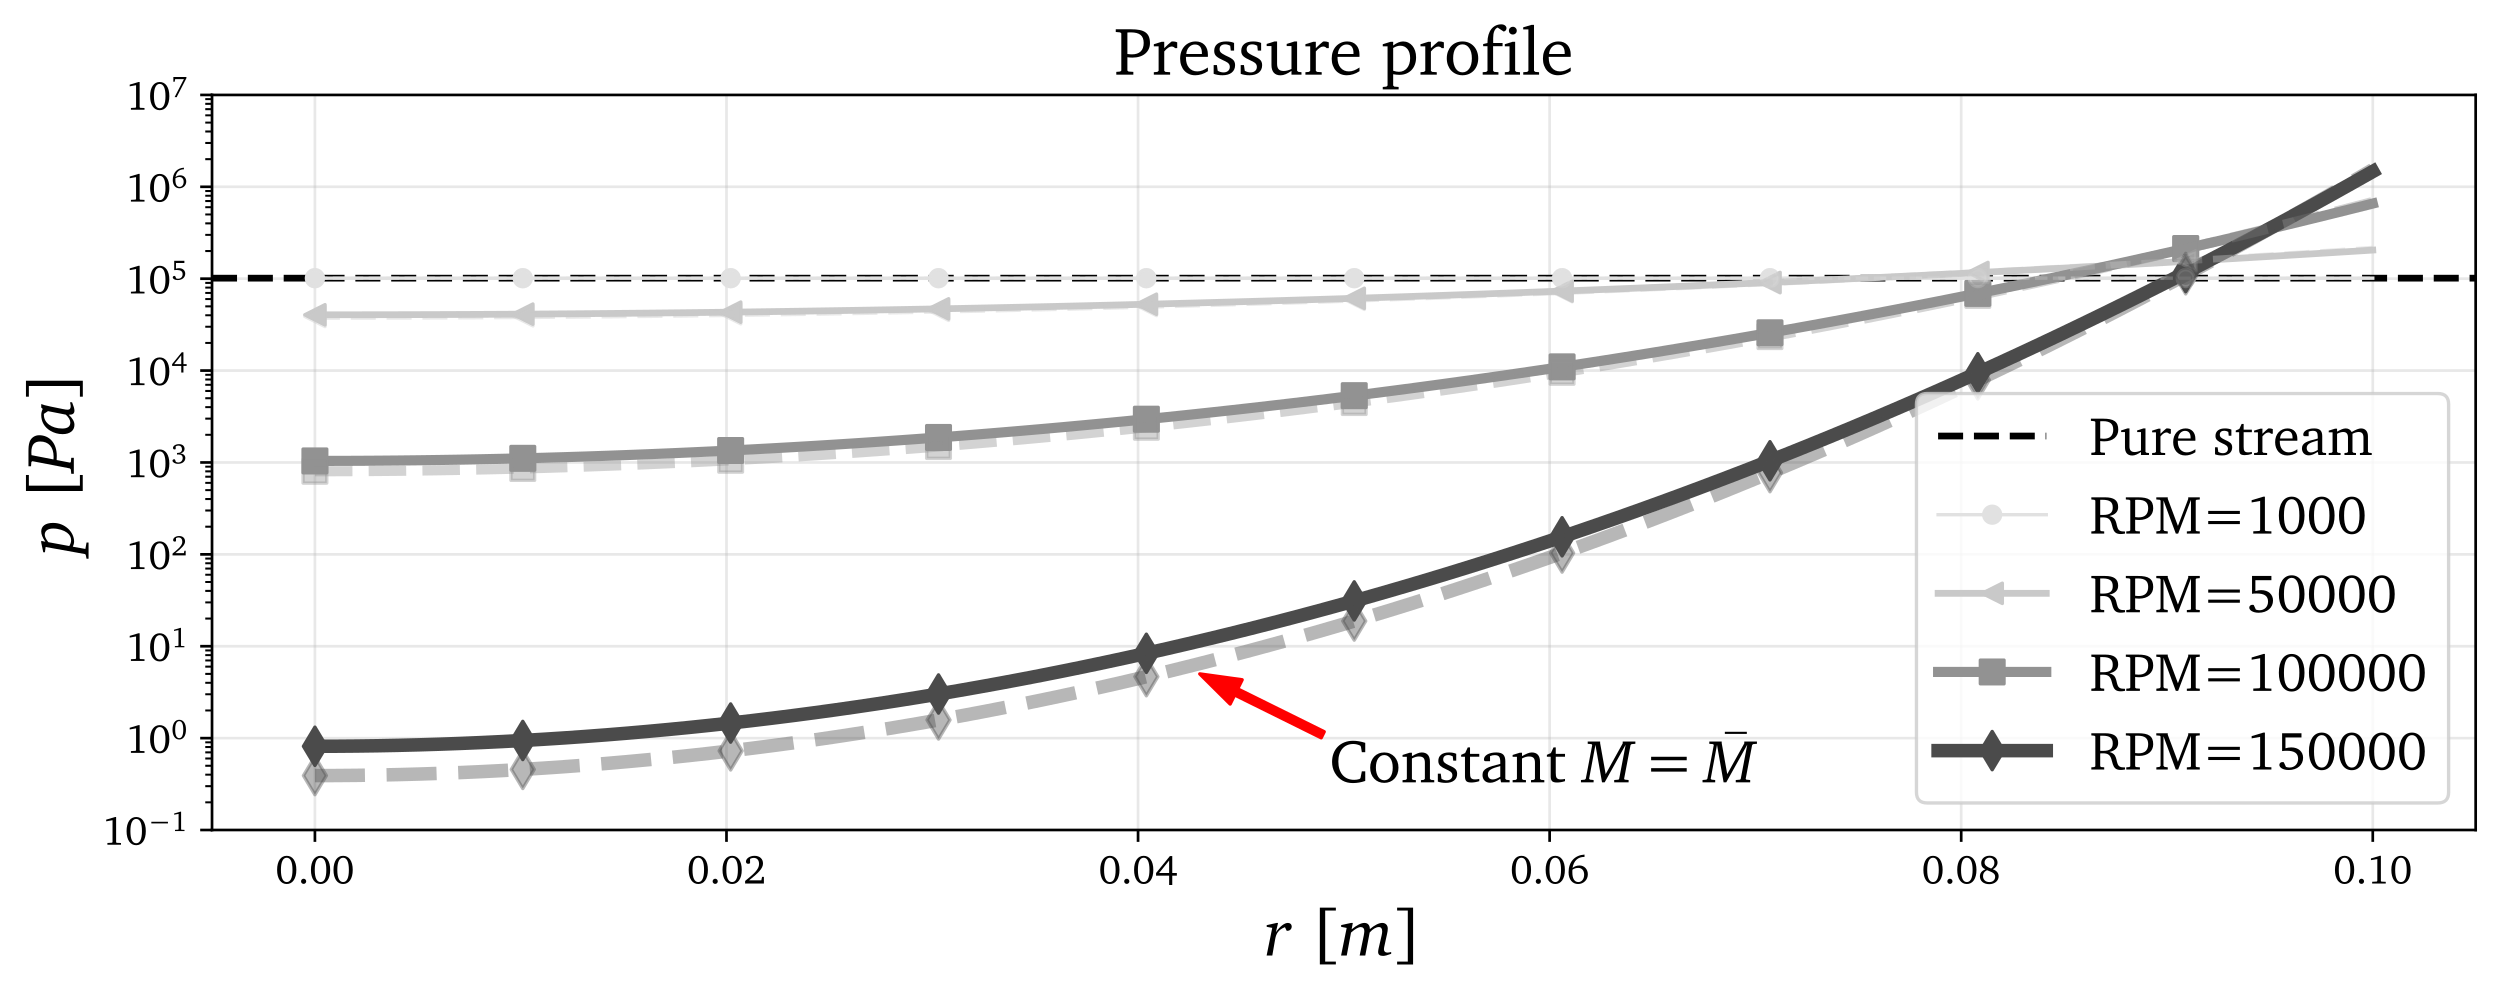 <?xml version="1.0" encoding="utf-8" standalone="no"?>
<!DOCTYPE svg PUBLIC "-//W3C//DTD SVG 1.1//EN"
  "http://www.w3.org/Graphics/SVG/1.1/DTD/svg11.dtd">
<!-- Created with matplotlib (https://matplotlib.org/) -->
<svg height="294.246pt" version="1.1" viewBox="0 0 739.518 294.246" width="739.518pt" xmlns="http://www.w3.org/2000/svg" xmlns:xlink="http://www.w3.org/1999/xlink">
 <defs>
  <style type="text/css">
*{stroke-linecap:butt;stroke-linejoin:round;}
  </style>
 </defs>
 <g id="figure_1">
  <g id="patch_1">
   <path d="M 0 294.246 
L 739.518 294.246 
L 739.518 0 
L 0 0 
z
" style="fill:#ffffff;"/>
  </g>
  <g id="axes_1">
   <g id="patch_2">
    <path d="M 62.718 245.521 
L 732.318 245.521 
L 732.318 28.081 
L 62.718 28.081 
z
" style="fill:#ffffff;"/>
   </g>
   <g id="matplotlib.axis_1">
    <g id="xtick_1">
     <g id="line2d_1">
      <path clip-path="url(#pa715728b12)" d="M 93.154 245.521 
L 93.154 28.081 
" style="fill:none;stroke:#b0b0b0;stroke-linecap:square;stroke-opacity:0.3;stroke-width:0.8;"/>
     </g>
     <g id="line2d_2">
      <defs>
       <path d="M 0 0 
L 0 3.5 
" id="mf538383294" style="stroke:#000000;stroke-width:0.8;"/>
      </defs>
      <g>
       <use style="stroke:#000000;stroke-width:0.8;" x="93.154" xlink:href="#mf538383294" y="245.521"/>
      </g>
     </g>
     <g id="text_1">
      <!-- 0.00 -->
      <defs>
       <path d="M 27.797 68.297 
Q 33.203 68.297 37.547 66 
Q 41.906 63.703 45 59.25 
Q 48.094 54.797 49.797 48.344 
Q 51.5 41.906 51.5 33.594 
Q 51.5 25.297 49.797 18.844 
Q 48.094 12.406 45 7.953 
Q 41.906 3.5 37.547 1.141 
Q 33.203 -1.203 27.797 -1.203 
Q 22.406 -1.203 18.047 1.141 
Q 13.703 3.5 10.594 7.953 
Q 7.5 12.406 5.797 18.844 
Q 4.094 25.297 4.094 33.594 
Q 4.094 41.906 5.797 48.344 
Q 7.5 54.797 10.594 59.25 
Q 13.703 63.703 18.047 66 
Q 22.406 68.297 27.797 68.297 
z
M 27.797 63.594 
Q 20.906 63.594 17.203 56.047 
Q 13.5 48.5 13.5 33.5 
Q 13.5 18.594 17.203 11.094 
Q 20.906 3.594 27.797 3.594 
Q 34.703 3.594 38.344 11.141 
Q 42 18.703 42 33.594 
Q 42 48.5 38.344 56.047 
Q 34.703 63.594 27.797 63.594 
z
" id="Charter-48"/>
       <path d="M 13.906 11.797 
Q 16.5 11.797 18.344 9.938 
Q 20.203 8.094 20.203 5.406 
Q 20.203 2.797 18.344 0.938 
Q 16.5 -0.906 13.906 -0.906 
Q 11.297 -0.906 9.391 0.891 
Q 7.5 2.703 7.5 5.406 
Q 7.5 8.094 9.391 9.938 
Q 11.297 11.797 13.906 11.797 
z
" id="Charter-46"/>
      </defs>
      <g transform="translate(81.48 261.353)scale(0.12 -0.12)">
       <use xlink:href="#Charter-48"/>
       <use x="55.6" xlink:href="#Charter-46"/>
       <use x="83.4" xlink:href="#Charter-48"/>
       <use x="139" xlink:href="#Charter-48"/>
      </g>
     </g>
    </g>
    <g id="xtick_2">
     <g id="line2d_3">
      <path clip-path="url(#pa715728b12)" d="M 214.9 245.521 
L 214.9 28.081 
" style="fill:none;stroke:#b0b0b0;stroke-linecap:square;stroke-opacity:0.3;stroke-width:0.8;"/>
     </g>
     <g id="line2d_4">
      <g>
       <use style="stroke:#000000;stroke-width:0.8;" x="214.9" xlink:href="#mf538383294" y="245.521"/>
      </g>
     </g>
     <g id="text_2">
      <!-- 0.02 -->
      <defs>
       <path d="M 44.203 7.906 
L 46 16.406 
L 50.5 16.406 
L 50.5 0 
L 4.203 0 
L 4.203 6.297 
Q 12.406 13 18.797 18.5 
Q 25.203 24 29.594 28.953 
Q 34 33.906 36.297 38.547 
Q 38.594 43.203 38.594 48.094 
Q 38.594 55.297 35.094 59.25 
Q 31.594 63.203 25.297 63.203 
Q 23 63.203 20.844 62.641 
Q 18.703 62.094 16.406 60.797 
L 16.406 50.094 
Q 14.297 48.594 11.906 48.594 
Q 9.297 48.594 7.797 50.094 
Q 6.297 51.594 6.297 54.203 
Q 6.297 56.797 7.844 59.344 
Q 9.406 61.906 12.25 63.906 
Q 15.094 65.906 18.938 67.094 
Q 22.797 68.297 27.5 68.297 
Q 32.297 68.297 36.141 66.938 
Q 40 65.594 42.703 63.094 
Q 45.406 60.594 46.844 57.094 
Q 48.297 53.594 48.297 49.406 
Q 48.297 44.703 46.047 40.094 
Q 43.797 35.5 39.438 30.547 
Q 35.094 25.594 28.75 20.047 
Q 22.406 14.5 14.094 7.906 
z
" id="Charter-50"/>
      </defs>
      <g transform="translate(203.225 261.353)scale(0.12 -0.12)">
       <use xlink:href="#Charter-48"/>
       <use x="55.6" xlink:href="#Charter-46"/>
       <use x="83.4" xlink:href="#Charter-48"/>
       <use x="139" xlink:href="#Charter-50"/>
      </g>
     </g>
    </g>
    <g id="xtick_3">
     <g id="line2d_5">
      <path clip-path="url(#pa715728b12)" d="M 336.645 245.521 
L 336.645 28.081 
" style="fill:none;stroke:#b0b0b0;stroke-linecap:square;stroke-opacity:0.3;stroke-width:0.8;"/>
     </g>
     <g id="line2d_6">
      <g>
       <use style="stroke:#000000;stroke-width:0.8;" x="336.645" xlink:href="#mf538383294" y="245.521"/>
      </g>
     </g>
     <g id="text_3">
      <!-- 0.04 -->
      <defs>
       <path d="M 42.594 67.703 
L 42.594 25.906 
L 53.906 25.906 
L 53.906 19.406 
L 42.594 19.406 
L 42.594 -3.703 
L 34.906 -3.703 
L 34.906 19.406 
L 2.703 19.406 
L 2.703 25.906 
L 36.797 67.703 
z
M 10.203 25.906 
L 34.906 25.906 
L 34.906 56.797 
z
" id="Charter-52"/>
      </defs>
      <g transform="translate(324.971 261.353)scale(0.12 -0.12)">
       <use xlink:href="#Charter-48"/>
       <use x="55.6" xlink:href="#Charter-46"/>
       <use x="83.4" xlink:href="#Charter-48"/>
       <use x="139" xlink:href="#Charter-52"/>
      </g>
     </g>
    </g>
    <g id="xtick_4">
     <g id="line2d_7">
      <path clip-path="url(#pa715728b12)" d="M 458.391 245.521 
L 458.391 28.081 
" style="fill:none;stroke:#b0b0b0;stroke-linecap:square;stroke-opacity:0.3;stroke-width:0.8;"/>
     </g>
     <g id="line2d_8">
      <g>
       <use style="stroke:#000000;stroke-width:0.8;" x="458.391" xlink:href="#mf538383294" y="245.521"/>
      </g>
     </g>
     <g id="text_4">
      <!-- 0.06 -->
      <defs>
       <path d="M 44.297 65.594 
L 44 65.594 
Q 31.906 65.594 24.453 58.688 
Q 17 51.797 14.703 38.406 
Q 22.594 44.5 31.703 44.5 
Q 36.203 44.5 40 42.891 
Q 43.797 41.297 46.547 38.391 
Q 49.297 35.5 50.891 31.5 
Q 52.5 27.5 52.5 22.703 
Q 52.5 17.594 50.641 13.25 
Q 48.797 8.906 45.547 5.703 
Q 42.297 2.5 37.844 0.641 
Q 33.406 -1.203 28.297 -1.203 
Q 23.203 -1.203 18.953 0.797 
Q 14.703 2.797 11.594 6.5 
Q 8.5 10.203 6.75 15.547 
Q 5 20.906 5 27.703 
Q 5 37.297 7.703 45.094 
Q 10.406 52.906 15.453 58.547 
Q 20.5 64.203 27.797 67.5 
Q 35.094 70.797 44.297 71.406 
z
M 14.5 34 
Q 14.297 32.406 14.297 30.844 
Q 14.297 29.297 14.297 27.906 
Q 14.297 15.906 18.141 9.75 
Q 22 3.594 29.094 3.594 
Q 32.203 3.594 34.844 4.938 
Q 37.5 6.297 39.391 8.688 
Q 41.297 11.094 42.344 14.438 
Q 43.406 17.797 43.406 21.797 
Q 43.406 29.594 39.406 34.047 
Q 35.406 38.5 29 38.5 
Q 20.594 38.5 14.5 34 
z
" id="Charter-54"/>
      </defs>
      <g transform="translate(446.716 261.353)scale(0.12 -0.12)">
       <use xlink:href="#Charter-48"/>
       <use x="55.6" xlink:href="#Charter-46"/>
       <use x="83.4" xlink:href="#Charter-48"/>
       <use x="139" xlink:href="#Charter-54"/>
      </g>
     </g>
    </g>
    <g id="xtick_5">
     <g id="line2d_9">
      <path clip-path="url(#pa715728b12)" d="M 580.136 245.521 
L 580.136 28.081 
" style="fill:none;stroke:#b0b0b0;stroke-linecap:square;stroke-opacity:0.3;stroke-width:0.8;"/>
     </g>
     <g id="line2d_10">
      <g>
       <use style="stroke:#000000;stroke-width:0.8;" x="580.136" xlink:href="#mf538383294" y="245.521"/>
      </g>
     </g>
     <g id="text_5">
      <!-- 0.08 -->
      <defs>
       <path d="M 32.094 36.906 
Q 36 39.5 38.047 43.094 
Q 40.094 46.703 40.094 50.703 
Q 40.094 56.703 36.797 60.203 
Q 33.5 63.703 28 63.703 
Q 25.406 63.703 23.203 62.797 
Q 21 61.906 19.344 60.297 
Q 17.703 58.703 16.797 56.547 
Q 15.906 54.406 15.906 51.906 
Q 15.906 46.906 19.906 43.344 
Q 23.906 39.797 32.094 36.906 
z
M 36.297 35.094 
Q 43.406 32.594 47 28.188 
Q 50.594 23.797 50.594 17.906 
Q 50.594 13.906 48.938 10.344 
Q 47.297 6.797 44.25 4.141 
Q 41.203 1.5 36.953 -0.047 
Q 32.703 -1.594 27.5 -1.594 
Q 22.094 -1.594 17.797 -0.141 
Q 13.5 1.297 10.547 3.844 
Q 7.594 6.406 6 9.953 
Q 4.406 13.5 4.406 17.703 
Q 4.406 29.703 18.094 35 
Q 7.594 39.406 7.594 50.406 
Q 7.594 54.406 9.094 57.703 
Q 10.594 61 13.297 63.391 
Q 16 65.797 19.797 67.141 
Q 23.594 68.5 28.297 68.5 
Q 32.797 68.5 36.391 67.25 
Q 40 66 42.547 63.75 
Q 45.094 61.5 46.438 58.391 
Q 47.797 55.297 47.797 51.703 
Q 47.797 46.703 44.844 42.344 
Q 41.906 38 36.297 35.094 
z
M 21.906 32.906 
Q 16.797 30.203 14.438 26.797 
Q 12.094 23.406 12.094 18.297 
Q 12.094 11.703 16.344 7.641 
Q 20.594 3.594 27.797 3.594 
Q 34.297 3.594 38.141 7.25 
Q 42 10.906 42 16.906 
Q 42 19.906 40.75 22.047 
Q 39.5 24.203 37 26 
Q 34.5 27.797 30.703 29.391 
Q 26.906 31 21.906 32.906 
z
" id="Charter-56"/>
      </defs>
      <g transform="translate(568.462 261.353)scale(0.12 -0.12)">
       <use xlink:href="#Charter-48"/>
       <use x="55.6" xlink:href="#Charter-46"/>
       <use x="83.4" xlink:href="#Charter-48"/>
       <use x="139" xlink:href="#Charter-56"/>
      </g>
     </g>
    </g>
    <g id="xtick_6">
     <g id="line2d_11">
      <path clip-path="url(#pa715728b12)" d="M 701.882 245.521 
L 701.882 28.081 
" style="fill:none;stroke:#b0b0b0;stroke-linecap:square;stroke-opacity:0.3;stroke-width:0.8;"/>
     </g>
     <g id="line2d_12">
      <g>
       <use style="stroke:#000000;stroke-width:0.8;" x="701.882" xlink:href="#mf538383294" y="245.521"/>
      </g>
     </g>
     <g id="text_6">
      <!-- 0.10 -->
      <defs>
       <path d="M 33.906 68.297 
L 33.906 6.203 
L 35.094 4.703 
L 45.906 4.203 
L 45.906 0 
L 12.406 0 
L 12.406 4.297 
L 23.906 4.906 
L 25.094 6.594 
L 25.094 60.406 
L 9.406 57.594 
L 9.406 61.797 
L 31.094 68.297 
z
" id="Charter-49"/>
      </defs>
      <g transform="translate(690.207 261.353)scale(0.12 -0.12)">
       <use xlink:href="#Charter-48"/>
       <use x="55.6" xlink:href="#Charter-46"/>
       <use x="83.4" xlink:href="#Charter-49"/>
       <use x="139" xlink:href="#Charter-48"/>
      </g>
     </g>
    </g>
    <g id="text_7">
     <!-- $r$ [$m$] -->
     <defs>
      <path d="M 17.703 48.203 
L 2.906 44.906 
L 2.906 42.406 
L 11.094 40.906 
L 2.797 0 
L 11.203 0 
L 15.297 23.5 
C 16.906 32.703 20.094 38.094 29.906 41.906 
L 32.5 36.5 
C 32.703 36.5 32.906 36.5 33.203 36.5 
C 37.297 36.5 39.906 39.203 39.906 43 
C 39.906 46 37.703 48.203 34.297 48.203 
C 29.297 48.203 22.906 43.594 16.5 34.5 
L 19.703 48.203 
z
" id="Charter-Italic-114"/>
      <path id="Charter-32"/>
      <path d="M 37.594 70.797 
L 37.594 66.5 
L 21.797 66.5 
L 21.797 -9 
L 37.594 -9 
L 37.594 -13.203 
L 13.906 -13.203 
L 13.906 70.797 
z
" id="Charter-91"/>
      <path d="M 18.094 48.203 
L 3.297 45 
L 3.297 42.406 
L 11.5 40.797 
L 3.203 0 
L 11.594 0 
L 17.906 33.906 
C 24.203 39.594 29.5 42.094 32.094 42.094 
C 35.594 42.094 37.594 39.906 37.594 36.203 
C 37.594 34.797 37.297 32.5 36.703 29.297 
L 30.703 0 
L 39 0 
L 45.5 34 
C 50.094 39.406 55.297 42.094 59.094 42.094 
C 62.406 42.094 64 39.906 64 35.703 
C 64 34.297 63.797 32.203 63.094 29.297 
L 58.797 10.797 
C 58.297 8.5 58 6.594 58 5.406 
C 58 1.297 60.297 -0.594 65.297 -0.594 
C 68 -0.594 72 0.5 77.297 2.5 
L 77.297 5.203 
C 75 4.594 73.094 4.297 71.703 4.297 
C 68.5 4.297 66.594 6.094 66.594 9.297 
C 66.594 10.906 67.094 13.094 67.703 15.797 
L 71.094 31.297 
C 71.906 34.703 72.297 37.5 72.297 39.703 
C 72.297 45 68.906 48.203 64.094 48.203 
C 59.297 48.203 53.094 45.203 45.797 39.094 
C 45.703 45 42.703 48.203 37.703 48.203 
C 33 48.203 26.594 45.094 18.797 38.703 
L 20.594 48.203 
z
" id="Charter-Italic-109"/>
      <path d="M 28.203 70.797 
L 28.203 -13.297 
L 4.594 -13.297 
L 4.594 -9 
L 20.406 -9 
L 20.406 66.5 
L 4.594 66.5 
L 4.594 70.797 
z
" id="Charter-93"/>
     </defs>
     <g transform="translate(374.118 282.687)scale(0.2 -0.2)">
      <use transform="translate(0 0.203)" xlink:href="#Charter-Italic-114"/>
      <use transform="translate(39.8 0.203)" xlink:href="#Charter-32"/>
      <use transform="translate(67.6 0.203)" xlink:href="#Charter-91"/>
      <use transform="translate(109.7 0.203)" xlink:href="#Charter-Italic-109"/>
      <use transform="translate(191.2 0.203)" xlink:href="#Charter-93"/>
     </g>
    </g>
   </g>
   <g id="matplotlib.axis_2">
    <g id="ytick_1">
     <g id="line2d_13">
      <path clip-path="url(#pa715728b12)" d="M 62.718 245.521 
L 732.318 245.521 
" style="fill:none;stroke:#b0b0b0;stroke-linecap:square;stroke-opacity:0.3;stroke-width:0.8;"/>
     </g>
     <g id="line2d_14">
      <defs>
       <path d="M 0 0 
L -3.5 0 
" id="m18bb14d367" style="stroke:#000000;stroke-width:0.8;"/>
      </defs>
      <g>
       <use style="stroke:#000000;stroke-width:0.8;" x="62.718" xlink:href="#m18bb14d367" y="245.521"/>
      </g>
     </g>
     <g id="text_8">
      <!-- $\mathdefault{10^{-1}}$ -->
      <defs>
       <path d="M 70.906 32.703 
L 70.906 26.906 
L 12.406 26.906 
L 12.406 32.703 
z
" id="Charter-8722"/>
      </defs>
      <g transform="translate(30.278 249.937)scale(0.12 -0.12)">
       <use transform="translate(0 0.527)" xlink:href="#Charter-49"/>
       <use transform="translate(55.6 0.527)" xlink:href="#Charter-48"/>
       <use transform="translate(112.042 34.192)scale(0.7)" xlink:href="#Charter-8722"/>
       <use transform="translate(170.352 34.192)scale(0.7)" xlink:href="#Charter-49"/>
      </g>
     </g>
    </g>
    <g id="ytick_2">
     <g id="line2d_15">
      <path clip-path="url(#pa715728b12)" d="M 62.718 218.341 
L 732.318 218.341 
" style="fill:none;stroke:#b0b0b0;stroke-linecap:square;stroke-opacity:0.3;stroke-width:0.8;"/>
     </g>
     <g id="line2d_16">
      <g>
       <use style="stroke:#000000;stroke-width:0.8;" x="62.718" xlink:href="#m18bb14d367" y="218.341"/>
      </g>
     </g>
     <g id="text_9">
      <!-- $\mathdefault{10^{0}}$ -->
      <g transform="translate(37.238 222.757)scale(0.12 -0.12)">
       <use transform="translate(0 0.527)" xlink:href="#Charter-49"/>
       <use transform="translate(55.6 0.527)" xlink:href="#Charter-48"/>
       <use transform="translate(112.042 34.192)scale(0.7)" xlink:href="#Charter-48"/>
      </g>
     </g>
    </g>
    <g id="ytick_3">
     <g id="line2d_17">
      <path clip-path="url(#pa715728b12)" d="M 62.718 191.161 
L 732.318 191.161 
" style="fill:none;stroke:#b0b0b0;stroke-linecap:square;stroke-opacity:0.3;stroke-width:0.8;"/>
     </g>
     <g id="line2d_18">
      <g>
       <use style="stroke:#000000;stroke-width:0.8;" x="62.718" xlink:href="#m18bb14d367" y="191.161"/>
      </g>
     </g>
     <g id="text_10">
      <!-- $\mathdefault{10^{1}}$ -->
      <g transform="translate(37.238 195.577)scale(0.12 -0.12)">
       <use transform="translate(0 0.527)" xlink:href="#Charter-49"/>
       <use transform="translate(55.6 0.527)" xlink:href="#Charter-48"/>
       <use transform="translate(112.042 34.192)scale(0.7)" xlink:href="#Charter-49"/>
      </g>
     </g>
    </g>
    <g id="ytick_4">
     <g id="line2d_19">
      <path clip-path="url(#pa715728b12)" d="M 62.718 163.981 
L 732.318 163.981 
" style="fill:none;stroke:#b0b0b0;stroke-linecap:square;stroke-opacity:0.3;stroke-width:0.8;"/>
     </g>
     <g id="line2d_20">
      <g>
       <use style="stroke:#000000;stroke-width:0.8;" x="62.718" xlink:href="#m18bb14d367" y="163.981"/>
      </g>
     </g>
     <g id="text_11">
      <!-- $\mathdefault{10^{2}}$ -->
      <g transform="translate(37.238 168.397)scale(0.12 -0.12)">
       <use transform="translate(0 0.527)" xlink:href="#Charter-49"/>
       <use transform="translate(55.6 0.527)" xlink:href="#Charter-48"/>
       <use transform="translate(112.042 34.192)scale(0.7)" xlink:href="#Charter-50"/>
      </g>
     </g>
    </g>
    <g id="ytick_5">
     <g id="line2d_21">
      <path clip-path="url(#pa715728b12)" d="M 62.718 136.801 
L 732.318 136.801 
" style="fill:none;stroke:#b0b0b0;stroke-linecap:square;stroke-opacity:0.3;stroke-width:0.8;"/>
     </g>
     <g id="line2d_22">
      <g>
       <use style="stroke:#000000;stroke-width:0.8;" x="62.718" xlink:href="#m18bb14d367" y="136.801"/>
      </g>
     </g>
     <g id="text_12">
      <!-- $\mathdefault{10^{3}}$ -->
      <defs>
       <path d="M 31.703 35.297 
Q 40.094 34.703 44.641 30.391 
Q 49.203 26.094 49.203 19.203 
Q 49.203 15 47.391 11.297 
Q 45.594 7.594 42.297 4.844 
Q 39 2.094 34.344 0.5 
Q 29.703 -1.094 23.906 -1.094 
Q 19.406 -1.094 15.75 -0.094 
Q 12.094 0.906 9.5 2.5 
Q 6.906 4.094 5.5 6.047 
Q 4.094 8 4.094 9.906 
Q 4.094 12.094 5.688 13.547 
Q 7.297 15 9.703 15 
Q 11.297 15 12.703 14.5 
L 15.797 6 
Q 19.797 3.594 24.297 3.594 
Q 27.703 3.594 30.594 4.797 
Q 33.5 6 35.594 8.141 
Q 37.703 10.297 38.844 13.188 
Q 40 16.094 40 19.406 
Q 40 25.406 36.203 28.656 
Q 32.406 31.906 25.203 31.906 
Q 24 31.906 22.641 31.797 
Q 21.297 31.703 19.906 31.5 
L 19.906 37.406 
Q 20.406 37.406 20.953 37.344 
Q 21.5 37.297 22 37.297 
Q 29.594 37.297 33.547 40.688 
Q 37.5 44.094 37.5 50.203 
Q 37.5 56.203 34.047 59.703 
Q 30.594 63.203 24.797 63.203 
Q 19.5 63.203 15.297 60.297 
L 15.297 50.906 
Q 13.594 49.594 11.203 49.594 
Q 8.797 49.594 7.297 51.094 
Q 5.797 52.594 5.797 55 
Q 5.797 57.5 7.344 59.844 
Q 8.906 62.203 11.656 64.094 
Q 14.406 66 18.297 67.141 
Q 22.203 68.297 26.906 68.297 
Q 31.406 68.297 35.047 67.094 
Q 38.703 65.906 41.25 63.703 
Q 43.797 61.5 45.188 58.391 
Q 46.594 55.297 46.594 51.5 
Q 46.594 45.703 42.844 41.547 
Q 39.094 37.406 31.703 35.297 
z
" id="Charter-51"/>
      </defs>
      <g transform="translate(37.238 141.217)scale(0.12 -0.12)">
       <use transform="translate(0 0.527)" xlink:href="#Charter-49"/>
       <use transform="translate(55.6 0.527)" xlink:href="#Charter-48"/>
       <use transform="translate(112.042 34.192)scale(0.7)" xlink:href="#Charter-51"/>
      </g>
     </g>
    </g>
    <g id="ytick_6">
     <g id="line2d_23">
      <path clip-path="url(#pa715728b12)" d="M 62.718 109.621 
L 732.318 109.621 
" style="fill:none;stroke:#b0b0b0;stroke-linecap:square;stroke-opacity:0.3;stroke-width:0.8;"/>
     </g>
     <g id="line2d_24">
      <g>
       <use style="stroke:#000000;stroke-width:0.8;" x="62.718" xlink:href="#m18bb14d367" y="109.621"/>
      </g>
     </g>
     <g id="text_13">
      <!-- $\mathdefault{10^{4}}$ -->
      <g transform="translate(37.238 114.037)scale(0.12 -0.12)">
       <use transform="translate(0 0.942)" xlink:href="#Charter-49"/>
       <use transform="translate(55.6 0.942)" xlink:href="#Charter-48"/>
       <use transform="translate(112.042 34.608)scale(0.7)" xlink:href="#Charter-52"/>
      </g>
     </g>
    </g>
    <g id="ytick_7">
     <g id="line2d_25">
      <path clip-path="url(#pa715728b12)" d="M 62.718 82.441 
L 732.318 82.441 
" style="fill:none;stroke:#b0b0b0;stroke-linecap:square;stroke-opacity:0.3;stroke-width:0.8;"/>
     </g>
     <g id="line2d_26">
      <g>
       <use style="stroke:#000000;stroke-width:0.8;" x="62.718" xlink:href="#m18bb14d367" y="82.441"/>
      </g>
     </g>
     <g id="text_14">
      <!-- $\mathdefault{10^{5}}$ -->
      <defs>
       <path d="M 45.906 67.094 
L 45.906 59.297 
L 16.297 59.297 
L 16.297 39.297 
Q 22 40.906 27 40.906 
Q 32 40.906 36.047 39.5 
Q 40.094 38.094 42.938 35.547 
Q 45.797 33 47.344 29.5 
Q 48.906 26 48.906 21.703 
Q 48.906 16.906 47.047 12.75 
Q 45.203 8.594 41.703 5.547 
Q 38.203 2.5 33.25 0.797 
Q 28.297 -0.906 22.203 -0.906 
Q 18.297 -0.906 15.141 -0.094 
Q 12 0.703 9.75 2 
Q 7.5 3.297 6.25 5 
Q 5 6.703 5 8.5 
Q 5 10.797 6.594 12.297 
Q 8.203 13.797 10.797 13.797 
Q 11.703 13.797 13.203 13.5 
L 17.203 4.906 
Q 20.5 3.703 23.906 3.703 
Q 27.406 3.703 30.297 4.891 
Q 33.203 6.094 35.297 8.188 
Q 37.406 10.297 38.547 13.25 
Q 39.703 16.203 39.703 19.703 
Q 39.703 27.5 34.547 31.094 
Q 29.406 34.703 18.906 34.703 
Q 13.406 34.703 10.094 34.094 
L 10.094 67.094 
z
" id="Charter-53"/>
      </defs>
      <g transform="translate(37.238 86.857)scale(0.12 -0.12)">
       <use transform="translate(0 0.369)" xlink:href="#Charter-49"/>
       <use transform="translate(55.6 0.369)" xlink:href="#Charter-48"/>
       <use transform="translate(112.042 34.034)scale(0.7)" xlink:href="#Charter-53"/>
      </g>
     </g>
    </g>
    <g id="ytick_8">
     <g id="line2d_27">
      <path clip-path="url(#pa715728b12)" d="M 62.718 55.261 
L 732.318 55.261 
" style="fill:none;stroke:#b0b0b0;stroke-linecap:square;stroke-opacity:0.3;stroke-width:0.8;"/>
     </g>
     <g id="line2d_28">
      <g>
       <use style="stroke:#000000;stroke-width:0.8;" x="62.718" xlink:href="#m18bb14d367" y="55.261"/>
      </g>
     </g>
     <g id="text_15">
      <!-- $\mathdefault{10^{6}}$ -->
      <g transform="translate(37.238 59.677)scale(0.12 -0.12)">
       <use transform="translate(0 0.35)" xlink:href="#Charter-49"/>
       <use transform="translate(55.6 0.35)" xlink:href="#Charter-48"/>
       <use transform="translate(112.042 34.016)scale(0.7)" xlink:href="#Charter-54"/>
      </g>
     </g>
    </g>
    <g id="ytick_9">
     <g id="line2d_29">
      <path clip-path="url(#pa715728b12)" d="M 62.718 28.081 
L 732.318 28.081 
" style="fill:none;stroke:#b0b0b0;stroke-linecap:square;stroke-opacity:0.3;stroke-width:0.8;"/>
     </g>
     <g id="line2d_30">
      <g>
       <use style="stroke:#000000;stroke-width:0.8;" x="62.718" xlink:href="#m18bb14d367" y="28.081"/>
      </g>
     </g>
     <g id="text_16">
      <!-- $\mathdefault{10^{7}}$ -->
      <defs>
       <path d="M 53.094 67.094 
L 53.094 63.094 
L 19.906 -1.5 
L 19.906 -3.703 
L 11.594 -3.703 
L 44.203 59.5 
L 13.406 59.5 
L 11.797 50.406 
L 7.094 50.406 
L 7.094 67.094 
z
" id="Charter-55"/>
      </defs>
      <g transform="translate(37.238 32.497)scale(0.12 -0.12)">
       <use transform="translate(0 0.369)" xlink:href="#Charter-49"/>
       <use transform="translate(55.6 0.369)" xlink:href="#Charter-48"/>
       <use transform="translate(112.042 34.034)scale(0.7)" xlink:href="#Charter-55"/>
      </g>
     </g>
    </g>
    <g id="ytick_10">
     <g id="line2d_31">
      <defs>
       <path d="M 0 0 
L -2 0 
" id="m5d17efa287" style="stroke:#000000;stroke-width:0.6;"/>
      </defs>
      <g>
       <use style="stroke:#000000;stroke-width:0.6;" x="62.718" xlink:href="#m5d17efa287" y="237.339"/>
      </g>
     </g>
    </g>
    <g id="ytick_11">
     <g id="line2d_32">
      <g>
       <use style="stroke:#000000;stroke-width:0.6;" x="62.718" xlink:href="#m5d17efa287" y="232.553"/>
      </g>
     </g>
    </g>
    <g id="ytick_12">
     <g id="line2d_33">
      <g>
       <use style="stroke:#000000;stroke-width:0.6;" x="62.718" xlink:href="#m5d17efa287" y="229.157"/>
      </g>
     </g>
    </g>
    <g id="ytick_13">
     <g id="line2d_34">
      <g>
       <use style="stroke:#000000;stroke-width:0.6;" x="62.718" xlink:href="#m5d17efa287" y="226.523"/>
      </g>
     </g>
    </g>
    <g id="ytick_14">
     <g id="line2d_35">
      <g>
       <use style="stroke:#000000;stroke-width:0.6;" x="62.718" xlink:href="#m5d17efa287" y="224.371"/>
      </g>
     </g>
    </g>
    <g id="ytick_15">
     <g id="line2d_36">
      <g>
       <use style="stroke:#000000;stroke-width:0.6;" x="62.718" xlink:href="#m5d17efa287" y="222.551"/>
      </g>
     </g>
    </g>
    <g id="ytick_16">
     <g id="line2d_37">
      <g>
       <use style="stroke:#000000;stroke-width:0.6;" x="62.718" xlink:href="#m5d17efa287" y="220.975"/>
      </g>
     </g>
    </g>
    <g id="ytick_17">
     <g id="line2d_38">
      <g>
       <use style="stroke:#000000;stroke-width:0.6;" x="62.718" xlink:href="#m5d17efa287" y="219.585"/>
      </g>
     </g>
    </g>
    <g id="ytick_18">
     <g id="line2d_39">
      <g>
       <use style="stroke:#000000;stroke-width:0.6;" x="62.718" xlink:href="#m5d17efa287" y="210.159"/>
      </g>
     </g>
    </g>
    <g id="ytick_19">
     <g id="line2d_40">
      <g>
       <use style="stroke:#000000;stroke-width:0.6;" x="62.718" xlink:href="#m5d17efa287" y="205.373"/>
      </g>
     </g>
    </g>
    <g id="ytick_20">
     <g id="line2d_41">
      <g>
       <use style="stroke:#000000;stroke-width:0.6;" x="62.718" xlink:href="#m5d17efa287" y="201.977"/>
      </g>
     </g>
    </g>
    <g id="ytick_21">
     <g id="line2d_42">
      <g>
       <use style="stroke:#000000;stroke-width:0.6;" x="62.718" xlink:href="#m5d17efa287" y="199.343"/>
      </g>
     </g>
    </g>
    <g id="ytick_22">
     <g id="line2d_43">
      <g>
       <use style="stroke:#000000;stroke-width:0.6;" x="62.718" xlink:href="#m5d17efa287" y="197.191"/>
      </g>
     </g>
    </g>
    <g id="ytick_23">
     <g id="line2d_44">
      <g>
       <use style="stroke:#000000;stroke-width:0.6;" x="62.718" xlink:href="#m5d17efa287" y="195.371"/>
      </g>
     </g>
    </g>
    <g id="ytick_24">
     <g id="line2d_45">
      <g>
       <use style="stroke:#000000;stroke-width:0.6;" x="62.718" xlink:href="#m5d17efa287" y="193.795"/>
      </g>
     </g>
    </g>
    <g id="ytick_25">
     <g id="line2d_46">
      <g>
       <use style="stroke:#000000;stroke-width:0.6;" x="62.718" xlink:href="#m5d17efa287" y="192.405"/>
      </g>
     </g>
    </g>
    <g id="ytick_26">
     <g id="line2d_47">
      <g>
       <use style="stroke:#000000;stroke-width:0.6;" x="62.718" xlink:href="#m5d17efa287" y="182.979"/>
      </g>
     </g>
    </g>
    <g id="ytick_27">
     <g id="line2d_48">
      <g>
       <use style="stroke:#000000;stroke-width:0.6;" x="62.718" xlink:href="#m5d17efa287" y="178.193"/>
      </g>
     </g>
    </g>
    <g id="ytick_28">
     <g id="line2d_49">
      <g>
       <use style="stroke:#000000;stroke-width:0.6;" x="62.718" xlink:href="#m5d17efa287" y="174.797"/>
      </g>
     </g>
    </g>
    <g id="ytick_29">
     <g id="line2d_50">
      <g>
       <use style="stroke:#000000;stroke-width:0.6;" x="62.718" xlink:href="#m5d17efa287" y="172.163"/>
      </g>
     </g>
    </g>
    <g id="ytick_30">
     <g id="line2d_51">
      <g>
       <use style="stroke:#000000;stroke-width:0.6;" x="62.718" xlink:href="#m5d17efa287" y="170.011"/>
      </g>
     </g>
    </g>
    <g id="ytick_31">
     <g id="line2d_52">
      <g>
       <use style="stroke:#000000;stroke-width:0.6;" x="62.718" xlink:href="#m5d17efa287" y="168.191"/>
      </g>
     </g>
    </g>
    <g id="ytick_32">
     <g id="line2d_53">
      <g>
       <use style="stroke:#000000;stroke-width:0.6;" x="62.718" xlink:href="#m5d17efa287" y="166.615"/>
      </g>
     </g>
    </g>
    <g id="ytick_33">
     <g id="line2d_54">
      <g>
       <use style="stroke:#000000;stroke-width:0.6;" x="62.718" xlink:href="#m5d17efa287" y="165.225"/>
      </g>
     </g>
    </g>
    <g id="ytick_34">
     <g id="line2d_55">
      <g>
       <use style="stroke:#000000;stroke-width:0.6;" x="62.718" xlink:href="#m5d17efa287" y="155.799"/>
      </g>
     </g>
    </g>
    <g id="ytick_35">
     <g id="line2d_56">
      <g>
       <use style="stroke:#000000;stroke-width:0.6;" x="62.718" xlink:href="#m5d17efa287" y="151.013"/>
      </g>
     </g>
    </g>
    <g id="ytick_36">
     <g id="line2d_57">
      <g>
       <use style="stroke:#000000;stroke-width:0.6;" x="62.718" xlink:href="#m5d17efa287" y="147.617"/>
      </g>
     </g>
    </g>
    <g id="ytick_37">
     <g id="line2d_58">
      <g>
       <use style="stroke:#000000;stroke-width:0.6;" x="62.718" xlink:href="#m5d17efa287" y="144.983"/>
      </g>
     </g>
    </g>
    <g id="ytick_38">
     <g id="line2d_59">
      <g>
       <use style="stroke:#000000;stroke-width:0.6;" x="62.718" xlink:href="#m5d17efa287" y="142.831"/>
      </g>
     </g>
    </g>
    <g id="ytick_39">
     <g id="line2d_60">
      <g>
       <use style="stroke:#000000;stroke-width:0.6;" x="62.718" xlink:href="#m5d17efa287" y="141.011"/>
      </g>
     </g>
    </g>
    <g id="ytick_40">
     <g id="line2d_61">
      <g>
       <use style="stroke:#000000;stroke-width:0.6;" x="62.718" xlink:href="#m5d17efa287" y="139.435"/>
      </g>
     </g>
    </g>
    <g id="ytick_41">
     <g id="line2d_62">
      <g>
       <use style="stroke:#000000;stroke-width:0.6;" x="62.718" xlink:href="#m5d17efa287" y="138.045"/>
      </g>
     </g>
    </g>
    <g id="ytick_42">
     <g id="line2d_63">
      <g>
       <use style="stroke:#000000;stroke-width:0.6;" x="62.718" xlink:href="#m5d17efa287" y="128.619"/>
      </g>
     </g>
    </g>
    <g id="ytick_43">
     <g id="line2d_64">
      <g>
       <use style="stroke:#000000;stroke-width:0.6;" x="62.718" xlink:href="#m5d17efa287" y="123.833"/>
      </g>
     </g>
    </g>
    <g id="ytick_44">
     <g id="line2d_65">
      <g>
       <use style="stroke:#000000;stroke-width:0.6;" x="62.718" xlink:href="#m5d17efa287" y="120.437"/>
      </g>
     </g>
    </g>
    <g id="ytick_45">
     <g id="line2d_66">
      <g>
       <use style="stroke:#000000;stroke-width:0.6;" x="62.718" xlink:href="#m5d17efa287" y="117.803"/>
      </g>
     </g>
    </g>
    <g id="ytick_46">
     <g id="line2d_67">
      <g>
       <use style="stroke:#000000;stroke-width:0.6;" x="62.718" xlink:href="#m5d17efa287" y="115.651"/>
      </g>
     </g>
    </g>
    <g id="ytick_47">
     <g id="line2d_68">
      <g>
       <use style="stroke:#000000;stroke-width:0.6;" x="62.718" xlink:href="#m5d17efa287" y="113.831"/>
      </g>
     </g>
    </g>
    <g id="ytick_48">
     <g id="line2d_69">
      <g>
       <use style="stroke:#000000;stroke-width:0.6;" x="62.718" xlink:href="#m5d17efa287" y="112.255"/>
      </g>
     </g>
    </g>
    <g id="ytick_49">
     <g id="line2d_70">
      <g>
       <use style="stroke:#000000;stroke-width:0.6;" x="62.718" xlink:href="#m5d17efa287" y="110.865"/>
      </g>
     </g>
    </g>
    <g id="ytick_50">
     <g id="line2d_71">
      <g>
       <use style="stroke:#000000;stroke-width:0.6;" x="62.718" xlink:href="#m5d17efa287" y="101.439"/>
      </g>
     </g>
    </g>
    <g id="ytick_51">
     <g id="line2d_72">
      <g>
       <use style="stroke:#000000;stroke-width:0.6;" x="62.718" xlink:href="#m5d17efa287" y="96.653"/>
      </g>
     </g>
    </g>
    <g id="ytick_52">
     <g id="line2d_73">
      <g>
       <use style="stroke:#000000;stroke-width:0.6;" x="62.718" xlink:href="#m5d17efa287" y="93.257"/>
      </g>
     </g>
    </g>
    <g id="ytick_53">
     <g id="line2d_74">
      <g>
       <use style="stroke:#000000;stroke-width:0.6;" x="62.718" xlink:href="#m5d17efa287" y="90.623"/>
      </g>
     </g>
    </g>
    <g id="ytick_54">
     <g id="line2d_75">
      <g>
       <use style="stroke:#000000;stroke-width:0.6;" x="62.718" xlink:href="#m5d17efa287" y="88.471"/>
      </g>
     </g>
    </g>
    <g id="ytick_55">
     <g id="line2d_76">
      <g>
       <use style="stroke:#000000;stroke-width:0.6;" x="62.718" xlink:href="#m5d17efa287" y="86.651"/>
      </g>
     </g>
    </g>
    <g id="ytick_56">
     <g id="line2d_77">
      <g>
       <use style="stroke:#000000;stroke-width:0.6;" x="62.718" xlink:href="#m5d17efa287" y="85.075"/>
      </g>
     </g>
    </g>
    <g id="ytick_57">
     <g id="line2d_78">
      <g>
       <use style="stroke:#000000;stroke-width:0.6;" x="62.718" xlink:href="#m5d17efa287" y="83.685"/>
      </g>
     </g>
    </g>
    <g id="ytick_58">
     <g id="line2d_79">
      <g>
       <use style="stroke:#000000;stroke-width:0.6;" x="62.718" xlink:href="#m5d17efa287" y="74.259"/>
      </g>
     </g>
    </g>
    <g id="ytick_59">
     <g id="line2d_80">
      <g>
       <use style="stroke:#000000;stroke-width:0.6;" x="62.718" xlink:href="#m5d17efa287" y="69.473"/>
      </g>
     </g>
    </g>
    <g id="ytick_60">
     <g id="line2d_81">
      <g>
       <use style="stroke:#000000;stroke-width:0.6;" x="62.718" xlink:href="#m5d17efa287" y="66.077"/>
      </g>
     </g>
    </g>
    <g id="ytick_61">
     <g id="line2d_82">
      <g>
       <use style="stroke:#000000;stroke-width:0.6;" x="62.718" xlink:href="#m5d17efa287" y="63.443"/>
      </g>
     </g>
    </g>
    <g id="ytick_62">
     <g id="line2d_83">
      <g>
       <use style="stroke:#000000;stroke-width:0.6;" x="62.718" xlink:href="#m5d17efa287" y="61.291"/>
      </g>
     </g>
    </g>
    <g id="ytick_63">
     <g id="line2d_84">
      <g>
       <use style="stroke:#000000;stroke-width:0.6;" x="62.718" xlink:href="#m5d17efa287" y="59.471"/>
      </g>
     </g>
    </g>
    <g id="ytick_64">
     <g id="line2d_85">
      <g>
       <use style="stroke:#000000;stroke-width:0.6;" x="62.718" xlink:href="#m5d17efa287" y="57.895"/>
      </g>
     </g>
    </g>
    <g id="ytick_65">
     <g id="line2d_86">
      <g>
       <use style="stroke:#000000;stroke-width:0.6;" x="62.718" xlink:href="#m5d17efa287" y="56.505"/>
      </g>
     </g>
    </g>
    <g id="ytick_66">
     <g id="line2d_87">
      <g>
       <use style="stroke:#000000;stroke-width:0.6;" x="62.718" xlink:href="#m5d17efa287" y="47.079"/>
      </g>
     </g>
    </g>
    <g id="ytick_67">
     <g id="line2d_88">
      <g>
       <use style="stroke:#000000;stroke-width:0.6;" x="62.718" xlink:href="#m5d17efa287" y="42.293"/>
      </g>
     </g>
    </g>
    <g id="ytick_68">
     <g id="line2d_89">
      <g>
       <use style="stroke:#000000;stroke-width:0.6;" x="62.718" xlink:href="#m5d17efa287" y="38.897"/>
      </g>
     </g>
    </g>
    <g id="ytick_69">
     <g id="line2d_90">
      <g>
       <use style="stroke:#000000;stroke-width:0.6;" x="62.718" xlink:href="#m5d17efa287" y="36.263"/>
      </g>
     </g>
    </g>
    <g id="ytick_70">
     <g id="line2d_91">
      <g>
       <use style="stroke:#000000;stroke-width:0.6;" x="62.718" xlink:href="#m5d17efa287" y="34.111"/>
      </g>
     </g>
    </g>
    <g id="ytick_71">
     <g id="line2d_92">
      <g>
       <use style="stroke:#000000;stroke-width:0.6;" x="62.718" xlink:href="#m5d17efa287" y="32.291"/>
      </g>
     </g>
    </g>
    <g id="ytick_72">
     <g id="line2d_93">
      <g>
       <use style="stroke:#000000;stroke-width:0.6;" x="62.718" xlink:href="#m5d17efa287" y="30.715"/>
      </g>
     </g>
    </g>
    <g id="ytick_73">
     <g id="line2d_94">
      <g>
       <use style="stroke:#000000;stroke-width:0.6;" x="62.718" xlink:href="#m5d17efa287" y="29.325"/>
      </g>
     </g>
    </g>
    <g id="text_17">
     <!-- $p$ [$Pa$] -->
     <defs>
      <path d="M 16.906 48.203 
L 2.703 45.203 
L 2.703 42.703 
L 10.5 41.703 
L 0 -16.5 
L -1 -17.594 
L -6.906 -18.797 
L -6.906 -21.797 
L 17.094 -21.797 
L 17.094 -18.797 
L 7.594 -17.094 
L 10.906 1.5 
C 13.406 0.297 16 -0.406 18.594 -0.406 
C 25.406 -0.406 32.5 2.906 37.594 8.5 
C 43.297 14.797 46.094 22.094 46.094 30.797 
C 46.094 42.094 41.297 48.203 33.406 48.203 
C 29.094 48.203 24.094 46.203 18.297 42.094 
L 19.5 48.203 
z
M 11.906 6.703 
L 17.594 37.703 
C 22.094 41.203 25.797 43 28.797 43 
C 34.203 43 37.797 38.5 37.797 30.594 
C 37.797 22.594 35 14.5 31.703 10.094 
C 28.594 6 24.906 4 20.5 4 
C 17.703 4 14.906 4.906 11.906 6.703 
z
" id="Charter-Italic-112"/>
      <path d="M 8.406 67.094 
L 8.406 63.297 
L 14.797 62.797 
L 15.906 61.297 
L 5.203 5.797 
L 3.594 4.406 
L -2.797 3.797 
L -2.797 0 
L 20.906 0 
L 20.906 3.797 
L 14.5 4.406 
L 13.797 5.797 
L 17.594 25.406 
C 20.297 25.297 22.297 25.203 23.797 25.203 
C 42.594 25.203 54.297 36.094 54.297 51.297 
C 54.297 57.703 50.5 63.203 44.703 65.297 
C 40 67 35.094 67.094 29.703 67.094 
z
M 24.797 62.594 
C 26.203 62.703 27.594 62.797 28.906 62.797 
C 39.906 62.797 45 58.797 45 49.703 
C 45 37.297 36.906 29.906 22.594 29.906 
C 21.297 29.906 19.906 30 18.5 30.094 
z
" id="Charter-Italic-80"/>
      <path d="M 41 48.203 
L 39 46 
C 35.906 47.5 32.797 48.203 30 48.203 
C 20.094 48.203 12 43.5 6.906 35.094 
C 3.5 29.5 1.703 23.297 1.703 16.594 
C 1.703 5.594 7 -0.906 15.5 -0.906 
C 20.297 -0.906 25.094 1.906 30.406 7.5 
C 30.406 7.203 30.406 7 30.406 6.703 
C 30.406 1.594 32.297 -0.906 36.5 -0.906 
C 39.203 -0.906 43.297 0.297 48.797 2.594 
L 48.797 5.594 
C 46.094 5 44.297 4.594 43.203 4.594 
C 39.5 4.594 37.797 6 37.797 9.203 
C 37.797 10.594 38.094 12.906 38.797 16.203 
L 42.406 33.906 
C 43.906 41.297 45.203 46.094 46.203 48.203 
z
M 31.703 44.297 
L 35.703 38.203 
L 30.5 11.797 
C 26.406 7.406 22.5 5.203 18.703 5.203 
C 12.906 5.203 10 9.203 10 17.203 
C 10 33.094 18.594 44.297 30.297 44.297 
C 30.797 44.297 31.203 44.297 31.703 44.297 
z
" id="Charter-Italic-97"/>
     </defs>
     <g transform="translate(21.878 163.901)rotate(-90)scale(0.2 -0.2)">
      <use transform="translate(0 0.203)" xlink:href="#Charter-Italic-112"/>
      <use transform="translate(51.6 0.203)" xlink:href="#Charter-32"/>
      <use transform="translate(79.4 0.203)" xlink:href="#Charter-91"/>
      <use transform="translate(121.5 0.203)" xlink:href="#Charter-Italic-80"/>
      <use transform="translate(175.7 0.203)" xlink:href="#Charter-Italic-97"/>
      <use transform="translate(228.2 0.203)" xlink:href="#Charter-93"/>
     </g>
    </g>
   </g>
   <g id="line2d_95">
    <path clip-path="url(#pa715728b12)" d="M 62.718 82.286 
L 732.318 82.286 
" style="fill:none;stroke:#000000;stroke-dasharray:7.4,3.2;stroke-dashoffset:0;stroke-width:2;"/>
   </g>
   <g id="line2d_96">
    <path clip-path="url(#pa715728b12)" d="M 93.154 82.29 
L 99.303 82.29 
L 105.452 82.29 
L 111.601 82.29 
L 117.75 82.29 
L 123.898 82.29 
L 130.047 82.29 
L 136.196 82.29 
L 142.345 82.29 
L 148.493 82.29 
L 154.642 82.29 
L 160.791 82.29 
L 166.94 82.29 
L 173.088 82.29 
L 179.237 82.29 
L 185.386 82.29 
L 191.535 82.29 
L 197.683 82.289 
L 203.832 82.289 
L 209.981 82.289 
L 216.13 82.289 
L 222.278 82.289 
L 228.427 82.289 
L 234.576 82.289 
L 240.725 82.289 
L 246.873 82.289 
L 253.022 82.289 
L 259.171 82.289 
L 265.32 82.289 
L 271.469 82.289 
L 277.617 82.289 
L 283.766 82.289 
L 289.915 82.289 
L 296.064 82.289 
L 302.212 82.289 
L 308.361 82.289 
L 314.51 82.289 
L 320.659 82.289 
L 326.807 82.289 
L 332.956 82.289 
L 339.105 82.288 
L 345.254 82.288 
L 351.402 82.288 
L 357.551 82.288 
L 363.7 82.288 
L 369.849 82.288 
L 375.997 82.288 
L 382.146 82.288 
L 388.295 82.288 
L 394.444 82.288 
L 400.593 82.288 
L 406.741 82.288 
L 412.89 82.288 
L 419.039 82.288 
L 425.188 82.287 
L 431.336 82.287 
L 437.485 82.287 
L 443.634 82.287 
L 449.783 82.287 
L 455.931 82.287 
L 462.08 82.287 
L 468.229 82.287 
L 474.378 82.287 
L 480.526 82.287 
L 486.675 82.287 
L 492.824 82.286 
L 498.973 82.286 
L 505.121 82.286 
L 511.27 82.286 
L 517.419 82.286 
L 523.568 82.286 
L 529.716 82.286 
L 535.865 82.286 
L 542.014 82.286 
L 548.163 82.285 
L 554.312 82.285 
L 560.46 82.285 
L 566.609 82.285 
L 572.758 82.285 
L 578.907 82.285 
L 585.055 82.285 
L 591.204 82.285 
L 597.353 82.284 
L 603.502 82.284 
L 609.65 82.284 
L 615.799 82.284 
L 621.948 82.284 
L 628.097 82.284 
L 634.245 82.284 
L 640.394 82.284 
L 646.543 82.283 
L 652.692 82.283 
L 658.84 82.283 
L 664.989 82.283 
L 671.138 82.283 
L 677.287 82.283 
L 683.435 82.282 
L 689.584 82.282 
L 695.733 82.282 
L 701.882 82.282 
" style="fill:none;stroke:#e1e1e1;stroke-linecap:square;"/>
    <defs>
     <path d="M 0 2.5 
C 0.663 2.5 1.299 2.237 1.768 1.768 
C 2.237 1.299 2.5 0.663 2.5 0 
C 2.5 -0.663 2.237 -1.299 1.768 -1.768 
C 1.299 -2.237 0.663 -2.5 0 -2.5 
C -0.663 -2.5 -1.299 -2.237 -1.768 -1.768 
C -2.237 -1.299 -2.5 -0.663 -2.5 0 
C -2.5 0.663 -2.237 1.299 -1.768 1.768 
C -1.299 2.237 -0.663 2.5 0 2.5 
z
" id="mb18bac1357" style="stroke:#e1e1e1;"/>
    </defs>
    <g clip-path="url(#pa715728b12)">
     <use style="fill:#e1e1e1;stroke:#e1e1e1;" x="93.154" xlink:href="#mb18bac1357" y="82.29"/>
     <use style="fill:#e1e1e1;stroke:#e1e1e1;" x="154.642" xlink:href="#mb18bac1357" y="82.29"/>
     <use style="fill:#e1e1e1;stroke:#e1e1e1;" x="216.13" xlink:href="#mb18bac1357" y="82.289"/>
     <use style="fill:#e1e1e1;stroke:#e1e1e1;" x="277.617" xlink:href="#mb18bac1357" y="82.289"/>
     <use style="fill:#e1e1e1;stroke:#e1e1e1;" x="339.105" xlink:href="#mb18bac1357" y="82.288"/>
     <use style="fill:#e1e1e1;stroke:#e1e1e1;" x="400.593" xlink:href="#mb18bac1357" y="82.288"/>
     <use style="fill:#e1e1e1;stroke:#e1e1e1;" x="462.08" xlink:href="#mb18bac1357" y="82.287"/>
     <use style="fill:#e1e1e1;stroke:#e1e1e1;" x="523.568" xlink:href="#mb18bac1357" y="82.286"/>
     <use style="fill:#e1e1e1;stroke:#e1e1e1;" x="585.055" xlink:href="#mb18bac1357" y="82.285"/>
     <use style="fill:#e1e1e1;stroke:#e1e1e1;" x="646.543" xlink:href="#mb18bac1357" y="82.283"/>
    </g>
   </g>
   <g id="line2d_97">
    <path clip-path="url(#pa715728b12)" d="M 93.154 93.115 
L 99.303 93.113 
L 105.452 93.107 
L 111.601 93.097 
L 117.75 93.084 
L 123.898 93.066 
L 130.047 93.045 
L 136.196 93.02 
L 142.345 92.99 
L 148.493 92.957 
L 154.642 92.92 
L 160.791 92.879 
L 166.94 92.834 
L 173.088 92.786 
L 179.237 92.733 
L 185.386 92.677 
L 191.535 92.616 
L 197.683 92.552 
L 203.832 92.484 
L 209.981 92.412 
L 216.13 92.336 
L 222.278 92.256 
L 228.427 92.172 
L 234.576 92.084 
L 240.725 91.993 
L 246.873 91.897 
L 253.022 91.798 
L 259.171 91.695 
L 265.32 91.588 
L 271.469 91.476 
L 277.617 91.361 
L 283.766 91.243 
L 289.915 91.12 
L 296.064 90.993 
L 302.212 90.863 
L 308.361 90.728 
L 314.51 90.59 
L 320.659 90.447 
L 326.807 90.301 
L 332.956 90.151 
L 339.105 89.997 
L 345.254 89.839 
L 351.402 89.677 
L 357.551 89.512 
L 363.7 89.342 
L 369.849 89.168 
L 375.997 88.991 
L 382.146 88.81 
L 388.295 88.624 
L 394.444 88.435 
L 400.593 88.242 
L 406.741 88.045 
L 412.89 87.844 
L 419.039 87.639 
L 425.188 87.431 
L 431.336 87.218 
L 437.485 87.002 
L 443.634 86.781 
L 449.783 86.557 
L 455.931 86.328 
L 462.08 86.096 
L 468.229 85.86 
L 474.378 85.62 
L 480.526 85.376 
L 486.675 85.128 
L 492.824 84.876 
L 498.973 84.621 
L 505.121 84.361 
L 511.27 84.097 
L 517.419 83.83 
L 523.568 83.559 
L 529.716 83.283 
L 535.865 83.004 
L 542.014 82.721 
L 548.163 82.434 
L 554.312 82.143 
L 560.46 81.848 
L 566.609 81.549 
L 572.758 81.246 
L 578.907 80.939 
L 585.055 80.628 
L 591.204 80.314 
L 597.353 79.995 
L 603.502 79.673 
L 609.65 79.346 
L 615.799 79.016 
L 621.948 78.682 
L 628.097 78.343 
L 634.245 78.001 
L 640.394 77.655 
L 646.543 77.305 
L 652.692 76.951 
L 658.84 76.593 
L 664.989 76.231 
L 671.138 75.865 
L 677.287 75.495 
L 683.435 75.121 
L 689.584 74.744 
L 695.733 74.362 
L 701.882 73.976 
" style="fill:none;stroke:#c9c9c9;stroke-linecap:square;stroke-width:2;"/>
    <defs>
     <path d="M -3 -0 
L 3 3 
L 3 -3 
z
" id="ma4db1778f3" style="stroke:#c9c9c9;stroke-linejoin:miter;"/>
    </defs>
    <g clip-path="url(#pa715728b12)">
     <use style="fill:#c9c9c9;stroke:#c9c9c9;stroke-linejoin:miter;" x="93.154" xlink:href="#ma4db1778f3" y="93.115"/>
     <use style="fill:#c9c9c9;stroke:#c9c9c9;stroke-linejoin:miter;" x="154.642" xlink:href="#ma4db1778f3" y="92.92"/>
     <use style="fill:#c9c9c9;stroke:#c9c9c9;stroke-linejoin:miter;" x="216.13" xlink:href="#ma4db1778f3" y="92.336"/>
     <use style="fill:#c9c9c9;stroke:#c9c9c9;stroke-linejoin:miter;" x="277.617" xlink:href="#ma4db1778f3" y="91.361"/>
     <use style="fill:#c9c9c9;stroke:#c9c9c9;stroke-linejoin:miter;" x="339.105" xlink:href="#ma4db1778f3" y="89.997"/>
     <use style="fill:#c9c9c9;stroke:#c9c9c9;stroke-linejoin:miter;" x="400.593" xlink:href="#ma4db1778f3" y="88.242"/>
     <use style="fill:#c9c9c9;stroke:#c9c9c9;stroke-linejoin:miter;" x="462.08" xlink:href="#ma4db1778f3" y="86.096"/>
     <use style="fill:#c9c9c9;stroke:#c9c9c9;stroke-linejoin:miter;" x="523.568" xlink:href="#ma4db1778f3" y="83.559"/>
     <use style="fill:#c9c9c9;stroke:#c9c9c9;stroke-linejoin:miter;" x="585.055" xlink:href="#ma4db1778f3" y="80.628"/>
     <use style="fill:#c9c9c9;stroke:#c9c9c9;stroke-linejoin:miter;" x="646.543" xlink:href="#ma4db1778f3" y="77.305"/>
    </g>
   </g>
   <g id="line2d_98">
    <path clip-path="url(#pa715728b12)" d="M 93.154 136.344 
L 99.303 136.336 
L 105.452 136.313 
L 111.601 136.274 
L 117.75 136.22 
L 123.898 136.151 
L 130.047 136.066 
L 136.196 135.966 
L 142.345 135.85 
L 148.493 135.719 
L 154.642 135.573 
L 160.791 135.411 
L 166.94 135.233 
L 173.088 135.041 
L 179.237 134.832 
L 185.386 134.609 
L 191.535 134.37 
L 197.683 134.115 
L 203.832 133.845 
L 209.981 133.56 
L 216.13 133.259 
L 222.278 132.943 
L 228.427 132.611 
L 234.576 132.264 
L 240.725 131.902 
L 246.873 131.524 
L 253.022 131.13 
L 259.171 130.721 
L 265.32 130.297 
L 271.469 129.857 
L 277.617 129.402 
L 283.766 128.931 
L 289.915 128.445 
L 296.064 127.943 
L 302.212 127.426 
L 308.361 126.893 
L 314.51 126.345 
L 320.659 125.781 
L 326.807 125.202 
L 332.956 124.607 
L 339.105 123.997 
L 345.254 123.371 
L 351.402 122.73 
L 357.551 122.073 
L 363.7 121.401 
L 369.849 120.713 
L 375.997 120.009 
L 382.146 119.29 
L 388.295 118.556 
L 394.444 117.806 
L 400.593 117.04 
L 406.741 116.259 
L 412.89 115.462 
L 419.039 114.649 
L 425.188 113.821 
L 431.336 112.978 
L 437.485 112.118 
L 443.634 111.243 
L 449.783 110.353 
L 455.931 109.446 
L 462.08 108.524 
L 468.229 107.587 
L 474.378 106.634 
L 480.526 105.665 
L 486.675 104.68 
L 492.824 103.679 
L 498.973 102.663 
L 505.121 101.631 
L 511.27 100.584 
L 517.419 99.52 
L 523.568 98.441 
L 529.716 97.346 
L 535.865 96.236 
L 542.014 95.109 
L 548.163 93.967 
L 554.312 92.808 
L 560.46 91.634 
L 566.609 90.444 
L 572.758 89.238 
L 578.907 88.016 
L 585.055 86.779 
L 591.204 85.525 
L 597.353 84.255 
L 603.502 82.97 
L 609.65 81.668 
L 615.799 80.35 
L 621.948 79.017 
L 628.097 77.667 
L 634.245 76.301 
L 640.394 74.919 
L 646.543 73.521 
L 652.692 72.107 
L 658.84 70.677 
L 664.989 69.23 
L 671.138 67.767 
L 677.287 66.288 
L 683.435 64.793 
L 689.584 63.281 
L 695.733 61.754 
L 701.882 60.209 
" style="fill:none;stroke:#929292;stroke-linecap:square;stroke-width:3;"/>
    <defs>
     <path d="M -3.5 3.5 
L 3.5 3.5 
L 3.5 -3.5 
L -3.5 -3.5 
z
" id="m4df0ca34f8" style="stroke:#929292;stroke-linejoin:miter;"/>
    </defs>
    <g clip-path="url(#pa715728b12)">
     <use style="fill:#929292;stroke:#929292;stroke-linejoin:miter;" x="93.154" xlink:href="#m4df0ca34f8" y="136.344"/>
     <use style="fill:#929292;stroke:#929292;stroke-linejoin:miter;" x="154.642" xlink:href="#m4df0ca34f8" y="135.573"/>
     <use style="fill:#929292;stroke:#929292;stroke-linejoin:miter;" x="216.13" xlink:href="#m4df0ca34f8" y="133.259"/>
     <use style="fill:#929292;stroke:#929292;stroke-linejoin:miter;" x="277.617" xlink:href="#m4df0ca34f8" y="129.402"/>
     <use style="fill:#929292;stroke:#929292;stroke-linejoin:miter;" x="339.105" xlink:href="#m4df0ca34f8" y="123.997"/>
     <use style="fill:#929292;stroke:#929292;stroke-linejoin:miter;" x="400.593" xlink:href="#m4df0ca34f8" y="117.04"/>
     <use style="fill:#929292;stroke:#929292;stroke-linejoin:miter;" x="462.08" xlink:href="#m4df0ca34f8" y="108.524"/>
     <use style="fill:#929292;stroke:#929292;stroke-linejoin:miter;" x="523.568" xlink:href="#m4df0ca34f8" y="98.441"/>
     <use style="fill:#929292;stroke:#929292;stroke-linejoin:miter;" x="585.055" xlink:href="#m4df0ca34f8" y="86.779"/>
     <use style="fill:#929292;stroke:#929292;stroke-linejoin:miter;" x="646.543" xlink:href="#m4df0ca34f8" y="73.521"/>
    </g>
   </g>
   <g id="line2d_99">
    <path clip-path="url(#pa715728b12)" d="M 93.154 220.754 
L 99.303 220.737 
L 105.452 220.685 
L 111.601 220.6 
L 117.75 220.479 
L 123.898 220.325 
L 130.047 220.136 
L 136.196 219.913 
L 142.345 219.655 
L 148.493 219.363 
L 154.642 219.037 
L 160.791 218.676 
L 166.94 218.281 
L 173.088 217.852 
L 179.237 217.388 
L 185.386 216.89 
L 191.535 216.358 
L 197.683 215.791 
L 203.832 215.19 
L 209.981 214.554 
L 216.13 213.884 
L 222.278 213.18 
L 228.427 212.441 
L 234.576 211.668 
L 240.725 210.86 
L 246.873 210.018 
L 253.022 209.142 
L 259.171 208.231 
L 265.32 207.286 
L 271.469 206.306 
L 277.617 205.292 
L 283.766 204.243 
L 289.915 203.16 
L 296.064 202.043 
L 302.212 200.891 
L 308.361 199.704 
L 314.51 198.483 
L 320.659 197.227 
L 326.807 195.937 
L 332.956 194.613 
L 339.105 193.253 
L 345.254 191.86 
L 351.402 190.431 
L 357.551 188.968 
L 363.7 187.471 
L 369.849 185.939 
L 375.997 184.372 
L 382.146 182.77 
L 388.295 181.134 
L 394.444 179.463 
L 400.593 177.757 
L 406.741 176.017 
L 412.89 174.241 
L 419.039 172.431 
L 425.188 170.587 
L 431.336 168.707 
L 437.485 166.792 
L 443.634 164.843 
L 449.783 162.858 
L 455.931 160.839 
L 462.08 158.784 
L 468.229 156.695 
L 474.378 154.57 
L 480.526 152.41 
L 486.675 150.216 
L 492.824 147.985 
L 498.973 145.72 
L 505.121 143.419 
L 511.27 141.083 
L 517.419 138.712 
L 523.568 136.305 
L 529.716 133.863 
L 535.865 131.385 
L 542.014 128.871 
L 548.163 126.322 
L 554.312 123.737 
L 560.46 121.116 
L 566.609 118.459 
L 572.758 115.766 
L 578.907 113.037 
L 585.055 110.272 
L 591.204 107.471 
L 597.353 104.633 
L 603.502 101.759 
L 609.65 98.849 
L 615.799 95.902 
L 621.948 92.918 
L 628.097 89.897 
L 634.245 86.839 
L 640.394 83.745 
L 646.543 80.613 
L 652.692 77.443 
L 658.84 74.236 
L 664.989 70.992 
L 671.138 67.71 
L 677.287 64.389 
L 683.435 61.031 
L 689.584 57.635 
L 695.733 54.2 
L 701.882 50.726 
" style="fill:none;stroke:#4b4b4b;stroke-linecap:square;stroke-width:4;"/>
    <defs>
     <path d="M -0 5.657 
L 3.394 0 
L 0 -5.657 
L -3.394 -0 
z
" id="m3ecbc159c4" style="stroke:#4b4b4b;stroke-linejoin:miter;"/>
    </defs>
    <g clip-path="url(#pa715728b12)">
     <use style="fill:#4b4b4b;stroke:#4b4b4b;stroke-linejoin:miter;" x="93.154" xlink:href="#m3ecbc159c4" y="220.754"/>
     <use style="fill:#4b4b4b;stroke:#4b4b4b;stroke-linejoin:miter;" x="154.642" xlink:href="#m3ecbc159c4" y="219.037"/>
     <use style="fill:#4b4b4b;stroke:#4b4b4b;stroke-linejoin:miter;" x="216.13" xlink:href="#m3ecbc159c4" y="213.884"/>
     <use style="fill:#4b4b4b;stroke:#4b4b4b;stroke-linejoin:miter;" x="277.617" xlink:href="#m3ecbc159c4" y="205.292"/>
     <use style="fill:#4b4b4b;stroke:#4b4b4b;stroke-linejoin:miter;" x="339.105" xlink:href="#m3ecbc159c4" y="193.253"/>
     <use style="fill:#4b4b4b;stroke:#4b4b4b;stroke-linejoin:miter;" x="400.593" xlink:href="#m3ecbc159c4" y="177.757"/>
     <use style="fill:#4b4b4b;stroke:#4b4b4b;stroke-linejoin:miter;" x="462.08" xlink:href="#m3ecbc159c4" y="158.784"/>
     <use style="fill:#4b4b4b;stroke:#4b4b4b;stroke-linejoin:miter;" x="523.568" xlink:href="#m3ecbc159c4" y="136.305"/>
     <use style="fill:#4b4b4b;stroke:#4b4b4b;stroke-linejoin:miter;" x="585.055" xlink:href="#m3ecbc159c4" y="110.272"/>
     <use style="fill:#4b4b4b;stroke:#4b4b4b;stroke-linejoin:miter;" x="646.543" xlink:href="#m3ecbc159c4" y="80.613"/>
    </g>
   </g>
   <g id="line2d_100">
    <path clip-path="url(#pa715728b12)" d="M 93.154 82.29 
L 99.303 82.29 
L 105.452 82.29 
L 111.601 82.29 
L 117.75 82.29 
L 123.898 82.29 
L 130.047 82.29 
L 136.196 82.29 
L 142.345 82.29 
L 148.493 82.29 
L 154.642 82.29 
L 160.791 82.29 
L 166.94 82.29 
L 173.088 82.29 
L 179.237 82.29 
L 185.386 82.29 
L 191.535 82.29 
L 197.683 82.29 
L 203.832 82.29 
L 209.981 82.29 
L 216.13 82.29 
L 222.278 82.289 
L 228.427 82.289 
L 234.576 82.289 
L 240.725 82.289 
L 246.873 82.289 
L 253.022 82.289 
L 259.171 82.289 
L 265.32 82.289 
L 271.469 82.289 
L 277.617 82.289 
L 283.766 82.289 
L 289.915 82.289 
L 296.064 82.289 
L 302.212 82.289 
L 308.361 82.289 
L 314.51 82.289 
L 320.659 82.289 
L 326.807 82.289 
L 332.956 82.289 
L 339.105 82.289 
L 345.254 82.288 
L 351.402 82.288 
L 357.551 82.288 
L 363.7 82.288 
L 369.849 82.288 
L 375.997 82.288 
L 382.146 82.288 
L 388.295 82.288 
L 394.444 82.288 
L 400.593 82.288 
L 406.741 82.288 
L 412.89 82.288 
L 419.039 82.288 
L 425.188 82.287 
L 431.336 82.287 
L 437.485 82.287 
L 443.634 82.287 
L 449.783 82.287 
L 455.931 82.287 
L 462.08 82.287 
L 468.229 82.287 
L 474.378 82.287 
L 480.526 82.287 
L 486.675 82.287 
L 492.824 82.286 
L 498.973 82.286 
L 505.121 82.286 
L 511.27 82.286 
L 517.419 82.286 
L 523.568 82.286 
L 529.716 82.286 
L 535.865 82.286 
L 542.014 82.286 
L 548.163 82.285 
L 554.312 82.285 
L 560.46 82.285 
L 566.609 82.285 
L 572.758 82.285 
L 578.907 82.285 
L 585.055 82.285 
L 591.204 82.285 
L 597.353 82.284 
L 603.502 82.284 
L 609.65 82.284 
L 615.799 82.284 
L 621.948 82.284 
L 628.097 82.284 
L 634.245 82.284 
L 640.394 82.283 
L 646.543 82.283 
L 652.692 82.283 
L 658.84 82.283 
L 664.989 82.283 
L 671.138 82.283 
L 677.287 82.283 
L 683.435 82.282 
L 689.584 82.282 
L 695.733 82.282 
L 701.882 82.282 
" style="fill:none;stroke:#e1e1e1;stroke-dasharray:3.7,1.6;stroke-dashoffset:0;stroke-opacity:0.4;"/>
    <defs>
     <path d="M 0 2.5 
C 0.663 2.5 1.299 2.237 1.768 1.768 
C 2.237 1.299 2.5 0.663 2.5 0 
C 2.5 -0.663 2.237 -1.299 1.768 -1.768 
C 1.299 -2.237 0.663 -2.5 0 -2.5 
C -0.663 -2.5 -1.299 -2.237 -1.768 -1.768 
C -2.237 -1.299 -2.5 -0.663 -2.5 0 
C -2.5 0.663 -2.237 1.299 -1.768 1.768 
C -1.299 2.237 -0.663 2.5 0 2.5 
z
" id="m5e9610ad89" style="stroke:#e1e1e1;stroke-opacity:0.4;"/>
    </defs>
    <g clip-path="url(#pa715728b12)">
     <use style="fill:#e1e1e1;fill-opacity:0.4;stroke:#e1e1e1;stroke-opacity:0.4;" x="93.154" xlink:href="#m5e9610ad89" y="82.29"/>
     <use style="fill:#e1e1e1;fill-opacity:0.4;stroke:#e1e1e1;stroke-opacity:0.4;" x="154.642" xlink:href="#m5e9610ad89" y="82.29"/>
     <use style="fill:#e1e1e1;fill-opacity:0.4;stroke:#e1e1e1;stroke-opacity:0.4;" x="216.13" xlink:href="#m5e9610ad89" y="82.29"/>
     <use style="fill:#e1e1e1;fill-opacity:0.4;stroke:#e1e1e1;stroke-opacity:0.4;" x="277.617" xlink:href="#m5e9610ad89" y="82.289"/>
     <use style="fill:#e1e1e1;fill-opacity:0.4;stroke:#e1e1e1;stroke-opacity:0.4;" x="339.105" xlink:href="#m5e9610ad89" y="82.289"/>
     <use style="fill:#e1e1e1;fill-opacity:0.4;stroke:#e1e1e1;stroke-opacity:0.4;" x="400.593" xlink:href="#m5e9610ad89" y="82.288"/>
     <use style="fill:#e1e1e1;fill-opacity:0.4;stroke:#e1e1e1;stroke-opacity:0.4;" x="462.08" xlink:href="#m5e9610ad89" y="82.287"/>
     <use style="fill:#e1e1e1;fill-opacity:0.4;stroke:#e1e1e1;stroke-opacity:0.4;" x="523.568" xlink:href="#m5e9610ad89" y="82.286"/>
     <use style="fill:#e1e1e1;fill-opacity:0.4;stroke:#e1e1e1;stroke-opacity:0.4;" x="585.055" xlink:href="#m5e9610ad89" y="82.285"/>
     <use style="fill:#e1e1e1;fill-opacity:0.4;stroke:#e1e1e1;stroke-opacity:0.4;" x="646.543" xlink:href="#m5e9610ad89" y="82.283"/>
    </g>
   </g>
   <g id="line2d_101">
    <path clip-path="url(#pa715728b12)" d="M 93.154 93.613 
L 99.303 93.611 
L 105.452 93.605 
L 111.601 93.594 
L 117.75 93.58 
L 123.898 93.562 
L 130.047 93.54 
L 136.196 93.513 
L 142.345 93.483 
L 148.493 93.448 
L 154.642 93.41 
L 160.791 93.367 
L 166.94 93.32 
L 173.088 93.269 
L 179.237 93.214 
L 185.386 93.156 
L 191.535 93.093 
L 197.683 93.025 
L 203.832 92.954 
L 209.981 92.879 
L 216.13 92.8 
L 222.278 92.717 
L 228.427 92.629 
L 234.576 92.538 
L 240.725 92.442 
L 246.873 92.343 
L 253.022 92.239 
L 259.171 92.131 
L 265.32 92.02 
L 271.469 91.904 
L 277.617 91.784 
L 283.766 91.66 
L 289.915 91.532 
L 296.064 91.4 
L 302.212 91.264 
L 308.361 91.123 
L 314.51 90.979 
L 320.659 90.831 
L 326.807 90.678 
L 332.956 90.522 
L 339.105 90.361 
L 345.254 90.197 
L 351.402 90.028 
L 357.551 89.855 
L 363.7 89.679 
L 369.849 89.498 
L 375.997 89.313 
L 382.146 89.124 
L 388.295 88.931 
L 394.444 88.734 
L 400.593 88.532 
L 406.741 88.327 
L 412.89 88.118 
L 419.039 87.905 
L 425.188 87.687 
L 431.336 87.466 
L 437.485 87.24 
L 443.634 87.01 
L 449.783 86.777 
L 455.931 86.539 
L 462.08 86.297 
L 468.229 86.051 
L 474.378 85.801 
L 480.526 85.547 
L 486.675 85.289 
L 492.824 85.027 
L 498.973 84.761 
L 505.121 84.491 
L 511.27 84.216 
L 517.419 83.938 
L 523.568 83.655 
L 529.716 83.369 
L 535.865 83.078 
L 542.014 82.784 
L 548.163 82.485 
L 554.312 82.182 
L 560.46 81.875 
L 566.609 81.564 
L 572.758 81.249 
L 578.907 80.93 
L 585.055 80.607 
L 591.204 80.28 
L 597.353 79.949 
L 603.502 79.613 
L 609.65 79.274 
L 615.799 78.931 
L 621.948 78.583 
L 628.097 78.232 
L 634.245 77.876 
L 640.394 77.516 
L 646.543 77.153 
L 652.692 76.785 
L 658.84 76.413 
L 664.989 76.037 
L 671.138 75.657 
L 677.287 75.273 
L 683.435 74.885 
L 689.584 74.492 
L 695.733 74.096 
L 701.882 73.696 
" style="fill:none;stroke:#c9c9c9;stroke-dasharray:7.4,3.2;stroke-dashoffset:0;stroke-opacity:0.4;stroke-width:2;"/>
    <defs>
     <path d="M -3 -0 
L 3 3 
L 3 -3 
z
" id="m188a3d83c8" style="stroke:#c9c9c9;stroke-linejoin:miter;stroke-opacity:0.4;"/>
    </defs>
    <g clip-path="url(#pa715728b12)">
     <use style="fill:#c9c9c9;fill-opacity:0.4;stroke:#c9c9c9;stroke-linejoin:miter;stroke-opacity:0.4;" x="93.154" xlink:href="#m188a3d83c8" y="93.613"/>
     <use style="fill:#c9c9c9;fill-opacity:0.4;stroke:#c9c9c9;stroke-linejoin:miter;stroke-opacity:0.4;" x="154.642" xlink:href="#m188a3d83c8" y="93.41"/>
     <use style="fill:#c9c9c9;fill-opacity:0.4;stroke:#c9c9c9;stroke-linejoin:miter;stroke-opacity:0.4;" x="216.13" xlink:href="#m188a3d83c8" y="92.8"/>
     <use style="fill:#c9c9c9;fill-opacity:0.4;stroke:#c9c9c9;stroke-linejoin:miter;stroke-opacity:0.4;" x="277.617" xlink:href="#m188a3d83c8" y="91.784"/>
     <use style="fill:#c9c9c9;fill-opacity:0.4;stroke:#c9c9c9;stroke-linejoin:miter;stroke-opacity:0.4;" x="339.105" xlink:href="#m188a3d83c8" y="90.361"/>
     <use style="fill:#c9c9c9;fill-opacity:0.4;stroke:#c9c9c9;stroke-linejoin:miter;stroke-opacity:0.4;" x="400.593" xlink:href="#m188a3d83c8" y="88.532"/>
     <use style="fill:#c9c9c9;fill-opacity:0.4;stroke:#c9c9c9;stroke-linejoin:miter;stroke-opacity:0.4;" x="462.08" xlink:href="#m188a3d83c8" y="86.297"/>
     <use style="fill:#c9c9c9;fill-opacity:0.4;stroke:#c9c9c9;stroke-linejoin:miter;stroke-opacity:0.4;" x="523.568" xlink:href="#m188a3d83c8" y="83.655"/>
     <use style="fill:#c9c9c9;fill-opacity:0.4;stroke:#c9c9c9;stroke-linejoin:miter;stroke-opacity:0.4;" x="585.055" xlink:href="#m188a3d83c8" y="80.607"/>
     <use style="fill:#c9c9c9;fill-opacity:0.4;stroke:#c9c9c9;stroke-linejoin:miter;stroke-opacity:0.4;" x="646.543" xlink:href="#m188a3d83c8" y="77.153"/>
    </g>
   </g>
   <g id="line2d_102">
    <path clip-path="url(#pa715728b12)" d="M 93.154 139.401 
L 99.303 139.393 
L 105.452 139.368 
L 111.601 139.327 
L 117.75 139.271 
L 123.898 139.197 
L 130.047 139.108 
L 136.196 139.002 
L 142.345 138.88 
L 148.493 138.742 
L 154.642 138.588 
L 160.791 138.417 
L 166.94 138.23 
L 173.088 138.027 
L 179.237 137.807 
L 185.386 137.572 
L 191.535 137.32 
L 197.683 137.052 
L 203.832 136.767 
L 209.981 136.466 
L 216.13 136.149 
L 222.278 135.816 
L 228.427 135.466 
L 234.576 135.101 
L 240.725 134.719 
L 246.873 134.32 
L 253.022 133.906 
L 259.171 133.475 
L 265.32 133.028 
L 271.469 132.565 
L 277.617 132.085 
L 283.766 131.589 
L 289.915 131.077 
L 296.064 130.549 
L 302.212 130.004 
L 308.361 129.443 
L 314.51 128.866 
L 320.659 128.273 
L 326.807 127.663 
L 332.956 127.037 
L 339.105 126.395 
L 345.254 125.737 
L 351.402 125.062 
L 357.551 124.371 
L 363.7 123.664 
L 369.849 122.94 
L 375.997 122.201 
L 382.146 121.445 
L 388.295 120.673 
L 394.444 119.884 
L 400.593 119.079 
L 406.741 118.258 
L 412.89 117.421 
L 419.039 116.568 
L 425.188 115.698 
L 431.336 114.812 
L 437.485 113.91 
L 443.634 112.991 
L 449.783 112.056 
L 455.931 111.105 
L 462.08 110.138 
L 468.229 109.154 
L 474.378 108.155 
L 480.526 107.139 
L 486.675 106.106 
L 492.824 105.058 
L 498.973 103.993 
L 505.121 102.912 
L 511.27 101.814 
L 517.419 100.701 
L 523.568 99.571 
L 529.716 98.425 
L 535.865 97.262 
L 542.014 96.084 
L 548.163 94.889 
L 554.312 93.678 
L 560.46 92.45 
L 566.609 91.207 
L 572.758 89.947 
L 578.907 88.671 
L 585.055 87.378 
L 591.204 86.069 
L 597.353 84.745 
L 603.502 83.403 
L 609.65 82.046 
L 615.799 80.672 
L 621.948 79.282 
L 628.097 77.876 
L 634.245 76.453 
L 640.394 75.015 
L 646.543 73.56 
L 652.692 72.088 
L 658.84 70.601 
L 664.989 69.097 
L 671.138 67.577 
L 677.287 66.041 
L 683.435 64.488 
L 689.584 62.919 
L 695.733 61.334 
L 701.882 59.733 
" style="fill:none;stroke:#929292;stroke-dasharray:11.1,4.8;stroke-dashoffset:0;stroke-opacity:0.4;stroke-width:3;"/>
    <defs>
     <path d="M -3.5 3.5 
L 3.5 3.5 
L 3.5 -3.5 
L -3.5 -3.5 
z
" id="mdecf4f3a13" style="stroke:#929292;stroke-linejoin:miter;stroke-opacity:0.4;"/>
    </defs>
    <g clip-path="url(#pa715728b12)">
     <use style="fill:#929292;fill-opacity:0.4;stroke:#929292;stroke-linejoin:miter;stroke-opacity:0.4;" x="93.154" xlink:href="#mdecf4f3a13" y="139.401"/>
     <use style="fill:#929292;fill-opacity:0.4;stroke:#929292;stroke-linejoin:miter;stroke-opacity:0.4;" x="154.642" xlink:href="#mdecf4f3a13" y="138.588"/>
     <use style="fill:#929292;fill-opacity:0.4;stroke:#929292;stroke-linejoin:miter;stroke-opacity:0.4;" x="216.13" xlink:href="#mdecf4f3a13" y="136.149"/>
     <use style="fill:#929292;fill-opacity:0.4;stroke:#929292;stroke-linejoin:miter;stroke-opacity:0.4;" x="277.617" xlink:href="#mdecf4f3a13" y="132.085"/>
     <use style="fill:#929292;fill-opacity:0.4;stroke:#929292;stroke-linejoin:miter;stroke-opacity:0.4;" x="339.105" xlink:href="#mdecf4f3a13" y="126.395"/>
     <use style="fill:#929292;fill-opacity:0.4;stroke:#929292;stroke-linejoin:miter;stroke-opacity:0.4;" x="400.593" xlink:href="#mdecf4f3a13" y="119.079"/>
     <use style="fill:#929292;fill-opacity:0.4;stroke:#929292;stroke-linejoin:miter;stroke-opacity:0.4;" x="462.08" xlink:href="#mdecf4f3a13" y="110.138"/>
     <use style="fill:#929292;fill-opacity:0.4;stroke:#929292;stroke-linejoin:miter;stroke-opacity:0.4;" x="523.568" xlink:href="#mdecf4f3a13" y="99.571"/>
     <use style="fill:#929292;fill-opacity:0.4;stroke:#929292;stroke-linejoin:miter;stroke-opacity:0.4;" x="585.055" xlink:href="#mdecf4f3a13" y="87.378"/>
     <use style="fill:#929292;fill-opacity:0.4;stroke:#929292;stroke-linejoin:miter;stroke-opacity:0.4;" x="646.543" xlink:href="#mdecf4f3a13" y="73.56"/>
    </g>
   </g>
   <g id="line2d_103">
    <path clip-path="url(#pa715728b12)" d="M 93.154 229.427 
L 99.303 229.408 
L 105.452 229.353 
L 111.601 229.262 
L 117.75 229.134 
L 123.898 228.969 
L 130.047 228.768 
L 136.196 228.53 
L 142.345 228.256 
L 148.493 227.945 
L 154.642 227.598 
L 160.791 227.214 
L 166.94 226.793 
L 173.088 226.336 
L 179.237 225.842 
L 185.386 225.312 
L 191.535 224.745 
L 197.683 224.141 
L 203.832 223.501 
L 209.981 222.824 
L 216.13 222.111 
L 222.278 221.361 
L 228.427 220.575 
L 234.576 219.752 
L 240.725 218.892 
L 246.873 217.996 
L 253.022 217.063 
L 259.171 216.094 
L 265.32 215.088 
L 271.469 214.045 
L 277.617 212.966 
L 283.766 211.851 
L 289.915 210.699 
L 296.064 209.51 
L 302.212 208.284 
L 308.361 207.022 
L 314.51 205.724 
L 320.659 204.389 
L 326.807 203.017 
L 332.956 201.609 
L 339.105 200.164 
L 345.254 198.683 
L 351.402 197.165 
L 357.551 195.61 
L 363.7 194.019 
L 369.849 192.391 
L 375.997 190.727 
L 382.146 189.026 
L 388.295 187.288 
L 394.444 185.514 
L 400.593 183.704 
L 406.741 181.857 
L 412.89 179.973 
L 419.039 178.052 
L 425.188 176.095 
L 431.336 174.102 
L 437.485 172.072 
L 443.634 170.005 
L 449.783 167.902 
L 455.931 165.762 
L 462.08 163.586 
L 468.229 161.373 
L 474.378 159.123 
L 480.526 156.837 
L 486.675 154.514 
L 492.824 152.155 
L 498.973 149.759 
L 505.121 147.327 
L 511.27 144.858 
L 517.419 142.352 
L 523.568 139.81 
L 529.716 137.231 
L 535.865 134.616 
L 542.014 131.964 
L 548.163 129.275 
L 554.312 126.55 
L 560.46 123.788 
L 566.609 120.99 
L 572.758 118.155 
L 578.907 115.284 
L 585.055 112.376 
L 591.204 109.431 
L 597.353 106.45 
L 603.502 103.433 
L 609.65 100.378 
L 615.799 97.287 
L 621.948 94.16 
L 628.097 90.996 
L 634.245 87.795 
L 640.394 84.558 
L 646.543 81.284 
L 652.692 77.974 
L 658.84 74.627 
L 664.989 71.244 
L 671.138 67.824 
L 677.287 64.367 
L 683.435 60.874 
L 689.584 57.344 
L 695.733 53.778 
L 701.882 50.175 
" style="fill:none;stroke:#4b4b4b;stroke-dasharray:14.8,6.4;stroke-dashoffset:0;stroke-opacity:0.4;stroke-width:4;"/>
    <defs>
     <path d="M -0 5.657 
L 3.394 0 
L 0 -5.657 
L -3.394 -0 
z
" id="m3483316215" style="stroke:#4b4b4b;stroke-linejoin:miter;stroke-opacity:0.4;"/>
    </defs>
    <g clip-path="url(#pa715728b12)">
     <use style="fill:#4b4b4b;fill-opacity:0.4;stroke:#4b4b4b;stroke-linejoin:miter;stroke-opacity:0.4;" x="93.154" xlink:href="#m3483316215" y="229.427"/>
     <use style="fill:#4b4b4b;fill-opacity:0.4;stroke:#4b4b4b;stroke-linejoin:miter;stroke-opacity:0.4;" x="154.642" xlink:href="#m3483316215" y="227.598"/>
     <use style="fill:#4b4b4b;fill-opacity:0.4;stroke:#4b4b4b;stroke-linejoin:miter;stroke-opacity:0.4;" x="216.13" xlink:href="#m3483316215" y="222.111"/>
     <use style="fill:#4b4b4b;fill-opacity:0.4;stroke:#4b4b4b;stroke-linejoin:miter;stroke-opacity:0.4;" x="277.617" xlink:href="#m3483316215" y="212.966"/>
     <use style="fill:#4b4b4b;fill-opacity:0.4;stroke:#4b4b4b;stroke-linejoin:miter;stroke-opacity:0.4;" x="339.105" xlink:href="#m3483316215" y="200.164"/>
     <use style="fill:#4b4b4b;fill-opacity:0.4;stroke:#4b4b4b;stroke-linejoin:miter;stroke-opacity:0.4;" x="400.593" xlink:href="#m3483316215" y="183.704"/>
     <use style="fill:#4b4b4b;fill-opacity:0.4;stroke:#4b4b4b;stroke-linejoin:miter;stroke-opacity:0.4;" x="462.08" xlink:href="#m3483316215" y="163.586"/>
     <use style="fill:#4b4b4b;fill-opacity:0.4;stroke:#4b4b4b;stroke-linejoin:miter;stroke-opacity:0.4;" x="523.568" xlink:href="#m3483316215" y="139.81"/>
     <use style="fill:#4b4b4b;fill-opacity:0.4;stroke:#4b4b4b;stroke-linejoin:miter;stroke-opacity:0.4;" x="585.055" xlink:href="#m3483316215" y="112.376"/>
     <use style="fill:#4b4b4b;fill-opacity:0.4;stroke:#4b4b4b;stroke-linejoin:miter;stroke-opacity:0.4;" x="646.543" xlink:href="#m3483316215" y="81.284"/>
    </g>
   </g>
   <g id="patch_3">
    <path d="M 62.718 245.521 
L 62.718 28.081 
" style="fill:none;stroke:#000000;stroke-linecap:square;stroke-linejoin:miter;stroke-width:0.8;"/>
   </g>
   <g id="patch_4">
    <path d="M 732.318 245.521 
L 732.318 28.081 
" style="fill:none;stroke:#000000;stroke-linecap:square;stroke-linejoin:miter;stroke-width:0.8;"/>
   </g>
   <g id="patch_5">
    <path d="M 62.718 245.521 
L 732.318 245.521 
" style="fill:none;stroke:#000000;stroke-linecap:square;stroke-linejoin:miter;stroke-width:0.8;"/>
   </g>
   <g id="patch_6">
    <path d="M 62.718 28.081 
L 732.318 28.081 
" style="fill:none;stroke:#000000;stroke-linecap:square;stroke-linejoin:miter;stroke-width:0.8;"/>
   </g>
   <g id="patch_7">
    <path d="M 390.818 218.246 
Q 378.017 211.906 365.216 205.565 
L 363.885 208.254 
Q 359.396 203.798 354.907 199.343 
Q 361.171 200.214 367.435 201.085 
L 366.104 203.773 
Q 378.905 210.113 391.706 216.454 
L 390.818 218.246 
z
" style="fill:#ff0000;stroke:#ff0000;stroke-linecap:round;"/>
   </g>
   <g id="text_18">
    <!-- Constant $M = \bar{M}$ -->
    <defs>
     <path d="M 58.797 2.297 
Q 48.797 -1.203 38.594 -1.203 
Q 28.703 -1.203 21.594 2.797 
Q 13.5 7.406 8.891 15.547 
Q 4.297 23.703 4.297 33.594 
Q 4.297 41.406 6.797 47.797 
Q 9.297 54.203 13.844 58.75 
Q 18.406 63.297 24.797 65.797 
Q 31.203 68.297 39 68.297 
Q 48 68.297 58.797 64.906 
L 58.797 49.5 
L 53.203 49.5 
L 51.703 58.594 
L 50.406 60.406 
Q 47.594 61.703 44.844 62.344 
Q 42.094 63 39.203 63 
Q 33.594 63 29.047 61.047 
Q 24.5 59.094 21.297 55.391 
Q 18.094 51.703 16.344 46.344 
Q 14.594 41 14.594 34.297 
Q 14.594 27.203 16.391 21.594 
Q 18.203 16 21.547 12.094 
Q 24.906 8.203 29.75 6.141 
Q 34.594 4.094 40.703 4.094 
Q 45.094 4.094 49.406 5.406 
L 51 7 
L 53.203 18.094 
L 58.797 18.094 
L 58.797 2.297 
z
" id="Charter-67"/>
     <path d="M 26.906 49.094 
Q 32 49.094 36.25 47.25 
Q 40.5 45.406 43.594 42.094 
Q 46.703 38.797 48.453 34.188 
Q 50.203 29.594 50.203 24.094 
Q 50.203 18.5 48.453 13.891 
Q 46.703 9.297 43.594 6 
Q 40.5 2.703 36.203 0.891 
Q 31.906 -0.906 26.906 -0.906 
Q 21.906 -0.906 17.656 0.891 
Q 13.406 2.703 10.297 6 
Q 7.203 9.297 5.453 13.891 
Q 3.703 18.5 3.703 24.094 
Q 3.703 29.703 5.453 34.297 
Q 7.203 38.906 10.25 42.203 
Q 13.297 45.5 17.547 47.297 
Q 21.797 49.094 26.906 49.094 
z
M 26.906 44.797 
Q 20.797 44.797 16.938 39.344 
Q 13.094 33.906 13.094 24.094 
Q 13.094 19.297 14.141 15.438 
Q 15.203 11.594 17 8.891 
Q 18.797 6.203 21.344 4.797 
Q 23.906 3.406 26.906 3.406 
Q 33 3.406 36.891 8.844 
Q 40.797 14.297 40.797 24.094 
Q 40.797 33.797 36.891 39.297 
Q 33 44.797 26.906 44.797 
z
" id="Charter-111"/>
     <path d="M 3 3.594 
L 8.406 4.094 
L 10.094 5.703 
L 10.094 41.906 
L 3 41.906 
L 3 45 
L 14.594 48.594 
L 18.406 48.594 
L 18.406 43.094 
Q 23.5 45.906 27.391 47.5 
Q 31.297 49.094 34.5 49.094 
Q 41.094 49.094 44.547 45.25 
Q 48 41.406 48 33.906 
L 48 5.703 
L 49.703 4.094 
L 55.094 3.594 
L 55.094 0 
L 33.203 0 
L 33.203 3.594 
L 38 4.094 
L 39.703 5.703 
L 39.703 32.203 
Q 39.703 37.703 37.453 40.094 
Q 35.203 42.5 29.594 42.5 
Q 24.797 42.5 18.406 39.203 
L 18.406 5.703 
L 20.094 4.094 
L 24.906 3.594 
L 24.906 0 
L 3 0 
z
" id="Charter-110"/>
     <path d="M 34.406 35.594 
L 29.5 35.594 
L 28.703 42.703 
Q 24.797 44.797 21.297 44.797 
Q 17.297 44.797 15.141 42.891 
Q 13 41 13 37.594 
Q 13 34.406 15.141 32.453 
Q 17.297 30.5 21.5 28.5 
Q 24.094 27.203 26.844 25.953 
Q 29.594 24.703 32.094 22.703 
Q 35.906 19.703 35.906 14.094 
Q 35.906 7.094 31 3.094 
Q 26.094 -0.906 17.203 -0.906 
Q 13.406 -0.906 10.094 -0.344 
Q 6.797 0.203 4.203 1.203 
L 4.203 14.203 
L 9 14.203 
L 10.203 5.703 
Q 14.406 3.297 18.703 3.297 
Q 23.094 3.297 25.594 5.594 
Q 28.094 7.906 28.094 11.406 
Q 28.094 13.297 27.438 14.688 
Q 26.797 16.094 25.5 17.188 
Q 24.203 18.297 22.297 19.297 
Q 20.406 20.297 17.906 21.406 
Q 11.5 24.203 8.25 27.141 
Q 5 30.094 5 35.094 
Q 5 41.703 9.547 45.391 
Q 14.094 49.094 22.703 49.094 
Q 29.406 49.094 34.406 46.906 
z
" id="Charter-115"/>
     <path d="M 2.5 42.094 
L 2.5 45.203 
L 9.094 48.094 
L 13.406 57.406 
L 17.094 57.406 
L 17.094 46.797 
L 32.297 46.797 
L 32.297 42.094 
L 17.094 42.094 
L 17.094 15.703 
Q 17.094 12.797 17.391 10.75 
Q 17.703 8.703 18.594 7.391 
Q 19.5 6.094 21.141 5.438 
Q 22.797 4.797 25.406 4.797 
Q 28.594 4.797 32.297 5.594 
L 32.297 1.906 
Q 28.797 0.797 25.438 0.25 
Q 22.094 -0.297 19.203 -0.297 
Q 13 -0.297 10.891 2.094 
Q 8.797 4.5 8.797 9.797 
L 8.797 42.094 
z
" id="Charter-116"/>
     <path d="M 33.406 5.797 
Q 28.594 2.594 24.594 0.938 
Q 20.594 -0.703 17 -0.703 
Q 11 -0.703 7.594 2.844 
Q 4.203 6.406 4.203 12.094 
Q 4.203 16 5.953 18.641 
Q 7.703 21.297 11.297 23.297 
Q 14.906 25.297 20.406 26.891 
Q 25.906 28.5 33.406 30.297 
L 33.406 33.5 
Q 33.406 39.5 31.5 42.094 
Q 29.594 44.703 24.203 44.703 
Q 20.5 44.703 16.594 43.094 
L 16.594 34.703 
L 9.703 34.703 
Q 8 34.703 7.297 35.344 
Q 6.594 36 6.594 37.797 
Q 6.594 40.094 8 42.141 
Q 9.406 44.203 12 45.75 
Q 14.594 47.297 18.344 48.188 
Q 22.094 49.094 26.797 49.094 
Q 34.703 49.094 38.203 45.688 
Q 41.703 42.297 41.703 34.703 
L 41.703 5.703 
L 43.5 4.094 
L 48.797 3.594 
L 48.797 0 
L 34.703 0 
z
M 33.406 26.797 
Q 28.094 25.297 24.25 24 
Q 20.406 22.703 17.906 21.141 
Q 15.406 19.594 14.203 17.594 
Q 13 15.594 13 12.906 
Q 13 9.203 15.094 6.953 
Q 17.203 4.703 21 4.703 
Q 23.5 4.703 26.547 5.844 
Q 29.594 7 33.406 9.203 
z
" id="Charter-97"/>
     <path d="M 8.406 67.094 
L 8.406 63.297 
L 14.703 62.797 
L 15.797 61.297 
L 5.203 5.797 
L 3.594 4.406 
L -2.703 3.797 
L -2.703 0 
L 18.094 0 
L 18.094 3.797 
L 12.203 4.406 
L 10.703 5.797 
L 21.094 61.594 
L 31.906 0 
L 36.297 0 
L 70.797 61.906 
L 60.094 5.797 
L 59.094 4.406 
L 51.906 3.797 
L 51.906 0 
L 75.594 0 
L 75.594 3.797 
L 69.203 4.406 
L 68.203 5.797 
L 78.797 61.297 
L 80.406 62.797 
L 86.703 63.297 
L 86.703 67.094 
L 65.906 67.094 
L 65.906 64 
L 37.906 13.5 
L 28.797 64.406 
L 28.797 67.094 
z
" id="Charter-Italic-77"/>
     <path d="M 70.906 42 
L 70.906 36.297 
L 12.406 36.297 
L 12.406 42 
z
M 70.906 23.297 
L 70.906 17.594 
L 12.406 17.594 
L 12.406 23.297 
z
" id="Charter-61"/>
     <path d="M 6.891 55.516 
L 6.891 58.984 
L 43.016 58.984 
L 43.016 55.516 
z
" id="Cmr10-185"/>
    </defs>
    <g transform="translate(393.264 231.588)scale(0.18 -0.18)">
     <use transform="translate(0 0.938)" xlink:href="#Charter-67"/>
     <use transform="translate(63.2 0.938)" xlink:href="#Charter-111"/>
     <use transform="translate(117.1 0.938)" xlink:href="#Charter-110"/>
     <use transform="translate(173.9 0.938)" xlink:href="#Charter-115"/>
     <use transform="translate(213.9 0.938)" xlink:href="#Charter-116"/>
     <use transform="translate(247.3 0.938)" xlink:href="#Charter-97"/>
     <use transform="translate(298 0.938)" xlink:href="#Charter-110"/>
     <use transform="translate(354.8 0.938)" xlink:href="#Charter-116"/>
     <use transform="translate(388.2 0.938)" xlink:href="#Charter-32"/>
     <use transform="translate(416 0.938)" xlink:href="#Charter-Italic-77"/>
     <use transform="translate(516.2 0.938)" xlink:href="#Charter-61"/>
     <use transform="translate(642.884 25.016)" xlink:href="#Cmr10-185"/>
     <use transform="translate(615.8 0.938)" xlink:href="#Charter-Italic-77"/>
    </g>
   </g>
   <g id="text_19">
    <!-- Pressure profile -->
    <defs>
     <path d="M 3.297 4.094 
L 9 4.594 
L 10.703 6 
L 10.703 61.094 
L 9 62.5 
L 2.5 63.094 
L 2.5 67.094 
L 25.297 67.094 
Q 32.5 67.094 37.75 66.047 
Q 43 65 46.391 62.594 
Q 49.797 60.203 51.438 56.297 
Q 53.094 52.406 53.094 46.703 
Q 53.094 41.906 51.297 37.953 
Q 49.5 34 46.141 31.141 
Q 42.797 28.297 38 26.75 
Q 33.203 25.203 27.203 25.203 
Q 25.797 25.203 23.891 25.344 
Q 22 25.5 19.703 25.703 
L 19.703 6 
L 21.406 4.594 
L 28.5 4.094 
L 28.5 0 
L 3.297 0 
z
M 19.703 30.5 
Q 21.906 30.297 23.547 30.141 
Q 25.203 30 26.297 30 
Q 34.906 30 39.344 34.297 
Q 43.797 38.594 43.797 46.906 
Q 43.797 55 39.188 58.75 
Q 34.594 62.5 24.906 62.5 
Q 23.703 62.5 22.391 62.5 
Q 21.094 62.5 19.703 62.297 
z
" id="Charter-80"/>
     <path d="M 3 3.594 
L 8.297 4.094 
L 10.094 5.703 
L 10.094 41.906 
L 3 41.906 
L 3 45 
L 14.594 48.594 
L 18.406 48.594 
L 18.406 39.203 
Q 21 41.906 23.703 44.297 
Q 26.406 46.703 29.094 48.906 
Q 29.703 49.094 30.344 49.094 
Q 31 49.094 31.594 49.094 
Q 34.594 49.094 37.594 47.797 
L 37.594 39.203 
L 34.406 39.203 
Q 32.406 41.594 29.297 41.594 
Q 24.594 41.594 18.406 34.297 
L 18.406 5.703 
L 20.094 4.094 
L 27.094 3.594 
L 27.094 0 
L 3 0 
z
" id="Charter-114"/>
     <path d="M 44.797 5.094 
Q 40.297 2.094 35.547 0.594 
Q 30.797 -0.906 26 -0.906 
Q 21 -0.906 16.891 0.891 
Q 12.797 2.703 9.891 5.891 
Q 7 9.094 5.344 13.641 
Q 3.703 18.203 3.703 23.703 
Q 3.703 29.406 5.391 34.047 
Q 7.094 38.703 10.188 42.047 
Q 13.297 45.406 17.547 47.25 
Q 21.797 49.094 26.797 49.094 
Q 35 49.094 39.891 43.891 
Q 44.797 38.703 44.797 29.406 
Q 44.797 28.594 44.797 27.844 
Q 44.797 27.094 44.703 26.297 
L 12.297 26.297 
L 12.297 25.203 
Q 12.297 15.5 16.891 10.141 
Q 21.5 4.797 29.094 4.797 
Q 32.906 4.797 36.703 6.25 
Q 40.5 7.703 44.797 10.594 
z
M 35.906 32.094 
Q 35.906 38.203 33.25 41.391 
Q 30.594 44.594 25.5 44.594 
Q 23.094 44.594 20.891 43.594 
Q 18.703 42.594 16.953 40.75 
Q 15.203 38.906 14.094 36.297 
Q 13 33.703 12.797 30.5 
L 35.906 30.5 
z
" id="Charter-101"/>
     <path d="M 18 49.094 
L 18 16 
Q 18 10.594 20.297 8 
Q 22.594 5.406 27.703 5.406 
Q 33.094 5.406 39.297 8.406 
L 39.297 42.297 
L 32.203 42.297 
L 32.203 45.406 
L 43.797 49.094 
L 47.594 49.094 
L 47.594 5.703 
L 49.406 4.094 
L 54.094 3.594 
L 54.094 0 
L 39.297 0 
L 39.297 5.594 
Q 34.797 2.406 30.797 0.703 
Q 26.797 -1 23.094 -1 
Q 16.594 -1 13.141 2.891 
Q 9.703 6.797 9.703 14.297 
L 9.703 42.297 
L 2.594 42.297 
L 2.594 45.406 
L 14.203 49.094 
z
" id="Charter-117"/>
     <path d="M 2.297 -18.203 
L 7.703 -17.703 
L 9.406 -16.094 
L 9.406 41.906 
L 2.297 41.906 
L 2.297 45 
L 13.906 48.594 
L 17.703 48.594 
L 17.703 43.094 
Q 25.594 49.094 32.406 49.094 
Q 36.5 49.094 40.047 47.391 
Q 43.594 45.703 46.141 42.641 
Q 48.703 39.594 50.141 35.25 
Q 51.594 30.906 51.594 25.703 
Q 51.594 19.797 49.844 15 
Q 48.094 10.203 44.844 6.797 
Q 41.594 3.406 37.047 1.547 
Q 32.5 -0.297 27 -0.297 
Q 23.203 -0.297 17.703 0.594 
L 17.703 -16.094 
L 19.406 -17.703 
L 25.797 -18.203 
L 25.797 -21.797 
L 2.297 -21.797 
z
M 17.703 5.797 
Q 22.5 4.203 26.203 4.203 
Q 29.906 4.203 32.953 5.641 
Q 36 7.094 38.203 9.688 
Q 40.406 12.297 41.594 16.047 
Q 42.797 19.797 42.797 24.406 
Q 42.797 33.094 38.797 37.938 
Q 34.797 42.797 28.203 42.797 
Q 25.594 42.797 23.094 41.938 
Q 20.594 41.094 17.703 39.406 
z
" id="Charter-112"/>
     <path d="M 2.906 3.594 
L 8.203 4.094 
L 10 5.703 
L 10 42.094 
L 3.594 42.094 
L 3.594 45.297 
L 10 46.797 
L 10 47.906 
Q 10 54.094 11.5 59.047 
Q 13 64 15.703 67.391 
Q 18.406 70.797 22.156 72.594 
Q 25.906 74.406 30.297 74.406 
Q 33.797 74.406 35.938 72.75 
Q 38.094 71.094 38.094 68.703 
Q 38.094 66.906 37.047 65.547 
Q 36 64.203 34 63.703 
L 24.906 69.703 
Q 18.406 66.703 18.406 54.094 
L 18.406 46.797 
L 32.297 46.797 
L 32.297 42.094 
L 18.297 42.094 
L 18.297 5.703 
L 20 4.094 
L 26.203 3.594 
L 26.203 0 
L 2.906 0 
z
" id="Charter-102"/>
     <path d="M 15.406 70.797 
Q 17.797 70.797 19.5 69.094 
Q 21.203 67.406 21.203 65 
Q 21.203 62.594 19.5 60.938 
Q 17.797 59.297 15.406 59.297 
Q 13 59.297 11.297 60.938 
Q 9.594 62.594 9.594 65 
Q 9.594 67.5 11.297 69.141 
Q 13 70.797 15.406 70.797 
z
M 18.797 48.594 
L 18.797 5.703 
L 20.594 4.094 
L 26 3.594 
L 26 0 
L 3.5 0 
L 3.5 3.594 
L 8.797 4.094 
L 10.5 5.703 
L 10.5 41.906 
L 3.5 41.906 
L 3.5 45 
L 15 48.594 
z
" id="Charter-105"/>
     <path d="M 2.797 3.594 
L 8.703 4.094 
L 10.406 5.703 
L 10.406 66.906 
L 2.703 66.906 
L 2.703 70 
L 14.906 73.594 
L 18.703 73.594 
L 18.703 5.703 
L 20.5 4.094 
L 26.203 3.594 
L 26.203 0 
L 2.797 0 
z
" id="Charter-108"/>
    </defs>
    <g transform="translate(329.549 22.081)scale(0.2 -0.2)">
     <use xlink:href="#Charter-80"/>
     <use x="55.8" xlink:href="#Charter-114"/>
     <use x="94" xlink:href="#Charter-101"/>
     <use x="143.1" xlink:href="#Charter-115"/>
     <use x="183.1" xlink:href="#Charter-115"/>
     <use x="223.1" xlink:href="#Charter-117"/>
     <use x="280" xlink:href="#Charter-114"/>
     <use x="318.2" xlink:href="#Charter-101"/>
     <use x="367.3" xlink:href="#Charter-32"/>
     <use x="395.1" xlink:href="#Charter-112"/>
     <use x="450.2" xlink:href="#Charter-114"/>
     <use x="488.4" xlink:href="#Charter-111"/>
     <use x="542.3" xlink:href="#Charter-102"/>
     <use x="574.4" xlink:href="#Charter-105"/>
     <use x="602.4" xlink:href="#Charter-108"/>
     <use x="630.6" xlink:href="#Charter-101"/>
    </g>
   </g>
   <g id="legend_1">
    <g id="patch_8">
     <path d="M 570.103 237.521 
L 721.118 237.521 
Q 724.318 237.521 724.318 234.321 
L 724.318 119.609 
Q 724.318 116.409 721.118 116.409 
L 570.103 116.409 
Q 566.903 116.409 566.903 119.609 
L 566.903 234.321 
Q 566.903 237.521 570.103 237.521 
z
" style="fill:#ffffff;opacity:0.8;stroke:#cccccc;stroke-linejoin:miter;"/>
    </g>
    <g id="line2d_104">
     <path d="M 573.303 128.984 
L 605.303 128.984 
" style="fill:none;stroke:#000000;stroke-dasharray:7.4,3.2;stroke-dashoffset:0;stroke-width:2;"/>
    </g>
    <g id="line2d_105"/>
    <g id="text_20">
     <!-- Pure stream -->
     <defs>
      <path d="M 45.406 42.406 
Q 56.797 49.094 62.594 49.094 
Q 68.594 49.094 72.047 45.25 
Q 75.5 41.406 75.5 33.906 
L 75.5 5.703 
L 77.203 4.094 
L 82.5 3.594 
L 82.5 0 
L 60.703 0 
L 60.703 3.594 
L 65.406 4.094 
L 67.203 5.703 
L 67.203 32.203 
Q 67.203 37.5 65.047 40 
Q 62.906 42.5 58.203 42.5 
Q 55.797 42.5 52.938 41.641 
Q 50.094 40.797 46.906 39.203 
L 46.906 5.703 
L 48.703 4.094 
L 53.406 3.594 
L 53.406 0 
L 32.094 0 
L 32.094 3.594 
L 36.906 4.094 
L 38.594 5.703 
L 38.594 32.203 
Q 38.594 42.5 29.797 42.5 
Q 25 42.5 18.406 39.203 
L 18.406 5.703 
L 20.094 4.094 
L 24.906 3.594 
L 24.906 0 
L 3 0 
L 3 3.594 
L 8.406 4.094 
L 10.094 5.703 
L 10.094 41.906 
L 3 41.906 
L 3 45 
L 14.594 48.594 
L 18.406 48.594 
L 18.406 43.094 
Q 23.406 46 27.297 47.547 
Q 31.203 49.094 34.406 49.094 
Q 41.906 49.094 45.406 42.406 
z
" id="Charter-109"/>
     </defs>
     <g transform="translate(618.103 134.584)scale(0.16 -0.16)">
      <use xlink:href="#Charter-80"/>
      <use x="55.8" xlink:href="#Charter-117"/>
      <use x="112.7" xlink:href="#Charter-114"/>
      <use x="150.9" xlink:href="#Charter-101"/>
      <use x="200" xlink:href="#Charter-32"/>
      <use x="227.8" xlink:href="#Charter-115"/>
      <use x="267.8" xlink:href="#Charter-116"/>
      <use x="301.2" xlink:href="#Charter-114"/>
      <use x="339.4" xlink:href="#Charter-101"/>
      <use x="388.5" xlink:href="#Charter-97"/>
      <use x="439.2" xlink:href="#Charter-109"/>
     </g>
    </g>
    <g id="line2d_106">
     <path d="M 573.303 152.246 
L 605.303 152.246 
" style="fill:none;stroke:#e1e1e1;stroke-linecap:square;"/>
    </g>
    <g id="line2d_107">
     <g>
      <use style="fill:#e1e1e1;stroke:#e1e1e1;" x="589.303" xlink:href="#mb18bac1357" y="152.246"/>
     </g>
    </g>
    <g id="text_21">
     <!-- RPM=1000 -->
     <defs>
      <path d="M 28.797 67.094 
Q 41 67.094 46.953 62.75 
Q 52.906 58.406 52.906 49.094 
Q 52.906 36.094 36.703 32.5 
Q 44.094 30.5 47 25.797 
Q 48 24.094 48.641 22.188 
Q 49.297 20.297 49.75 18.391 
Q 50.203 16.5 50.594 14.641 
Q 51 12.797 51.703 11 
Q 52.5 8.797 53.594 7.391 
Q 54.703 6 56.203 5.25 
Q 57.703 4.5 59.75 4.203 
Q 61.797 3.906 64.703 3.906 
L 65.594 3.906 
L 65.594 0.094 
Q 61.094 -0.797 57.797 -0.797 
Q 51 -0.797 47.703 2.094 
Q 45.906 3.703 44.844 5.641 
Q 43.797 7.594 43.047 9.797 
Q 42.297 12 41.75 14.391 
Q 41.203 16.797 40.406 19.203 
Q 39.406 22.297 38.094 24.344 
Q 36.797 26.406 34.938 27.656 
Q 33.094 28.906 30.594 29.453 
Q 28.094 30 24.703 30 
Q 23.594 30 22.344 29.953 
Q 21.094 29.906 19.703 29.797 
L 19.703 6 
L 21.406 4.594 
L 27.094 4.094 
L 27.094 0 
L 3.297 0 
L 3.297 4.094 
L 9 4.594 
L 10.703 6 
L 10.703 61.094 
L 9 62.5 
L 3.297 63.094 
L 3.297 67.094 
z
M 19.703 34.594 
Q 22 34.5 23.344 34.5 
Q 24.703 34.5 25.203 34.5 
Q 34.297 34.5 38.594 37.641 
Q 42.906 40.797 42.906 48.297 
Q 42.906 56.094 38.406 59.297 
Q 33.906 62.5 24.5 62.5 
L 19.703 62.5 
z
" id="Charter-82"/>
      <path d="M 3.094 4.094 
L 9.094 4.906 
L 10.906 6.797 
L 10.906 61.094 
L 9.594 62.5 
L 3 63.094 
L 3 67.094 
L 24.203 67.094 
L 24.203 64.406 
L 43 14.203 
L 62 64 
L 62 67.094 
L 83.406 67.094 
L 83.406 63.094 
L 77.094 62.5 
L 75.906 61.094 
L 75.906 6 
L 77.094 4.594 
L 83.406 4.094 
L 83.406 0 
L 59.5 0 
L 59.5 4.094 
L 66.094 4.594 
L 67.094 6 
L 67.094 62.406 
L 43.406 0 
L 39.094 0 
L 16.297 61.406 
L 16.297 6.797 
L 18.094 4.906 
L 24.203 4.094 
L 24.203 0 
L 3.094 0 
z
" id="Charter-77"/>
     </defs>
     <g transform="translate(618.103 157.846)scale(0.16 -0.16)">
      <use xlink:href="#Charter-82"/>
      <use x="64.6" xlink:href="#Charter-80"/>
      <use x="120.4" xlink:href="#Charter-77"/>
      <use x="207" xlink:href="#Charter-61"/>
      <use x="290.3" xlink:href="#Charter-49"/>
      <use x="345.9" xlink:href="#Charter-48"/>
      <use x="401.5" xlink:href="#Charter-48"/>
      <use x="457.1" xlink:href="#Charter-48"/>
     </g>
    </g>
    <g id="line2d_108">
     <path d="M 573.303 175.509 
L 605.303 175.509 
" style="fill:none;stroke:#c9c9c9;stroke-linecap:square;stroke-width:2;"/>
    </g>
    <g id="line2d_109">
     <g>
      <use style="fill:#c9c9c9;stroke:#c9c9c9;stroke-linejoin:miter;" x="589.303" xlink:href="#ma4db1778f3" y="175.509"/>
     </g>
    </g>
    <g id="text_22">
     <!-- RPM=50000 -->
     <g transform="translate(618.103 181.109)scale(0.16 -0.16)">
      <use xlink:href="#Charter-82"/>
      <use x="64.6" xlink:href="#Charter-80"/>
      <use x="120.4" xlink:href="#Charter-77"/>
      <use x="207" xlink:href="#Charter-61"/>
      <use x="290.3" xlink:href="#Charter-53"/>
      <use x="345.9" xlink:href="#Charter-48"/>
      <use x="401.5" xlink:href="#Charter-48"/>
      <use x="457.1" xlink:href="#Charter-48"/>
      <use x="512.7" xlink:href="#Charter-48"/>
     </g>
    </g>
    <g id="line2d_110">
     <path d="M 573.303 198.771 
L 605.303 198.771 
" style="fill:none;stroke:#929292;stroke-linecap:square;stroke-width:3;"/>
    </g>
    <g id="line2d_111">
     <g>
      <use style="fill:#929292;stroke:#929292;stroke-linejoin:miter;" x="589.303" xlink:href="#m4df0ca34f8" y="198.771"/>
     </g>
    </g>
    <g id="text_23">
     <!-- RPM=100000 -->
     <g transform="translate(618.103 204.371)scale(0.16 -0.16)">
      <use xlink:href="#Charter-82"/>
      <use x="64.6" xlink:href="#Charter-80"/>
      <use x="120.4" xlink:href="#Charter-77"/>
      <use x="207" xlink:href="#Charter-61"/>
      <use x="290.3" xlink:href="#Charter-49"/>
      <use x="345.9" xlink:href="#Charter-48"/>
      <use x="401.5" xlink:href="#Charter-48"/>
      <use x="457.1" xlink:href="#Charter-48"/>
      <use x="512.7" xlink:href="#Charter-48"/>
      <use x="568.3" xlink:href="#Charter-48"/>
     </g>
    </g>
    <g id="line2d_112">
     <path d="M 573.303 222.034 
L 605.303 222.034 
" style="fill:none;stroke:#4b4b4b;stroke-linecap:square;stroke-width:4;"/>
    </g>
    <g id="line2d_113">
     <g>
      <use style="fill:#4b4b4b;stroke:#4b4b4b;stroke-linejoin:miter;" x="589.303" xlink:href="#m3ecbc159c4" y="222.034"/>
     </g>
    </g>
    <g id="text_24">
     <!-- RPM=150000 -->
     <g transform="translate(618.103 227.634)scale(0.16 -0.16)">
      <use xlink:href="#Charter-82"/>
      <use x="64.6" xlink:href="#Charter-80"/>
      <use x="120.4" xlink:href="#Charter-77"/>
      <use x="207" xlink:href="#Charter-61"/>
      <use x="290.3" xlink:href="#Charter-49"/>
      <use x="345.9" xlink:href="#Charter-53"/>
      <use x="401.5" xlink:href="#Charter-48"/>
      <use x="457.1" xlink:href="#Charter-48"/>
      <use x="512.7" xlink:href="#Charter-48"/>
      <use x="568.3" xlink:href="#Charter-48"/>
     </g>
    </g>
   </g>
  </g>
 </g>
 <defs>
  <clipPath id="pa715728b12">
   <rect height="217.44" width="669.6" x="62.718" y="28.081"/>
  </clipPath>
 </defs>
</svg>
